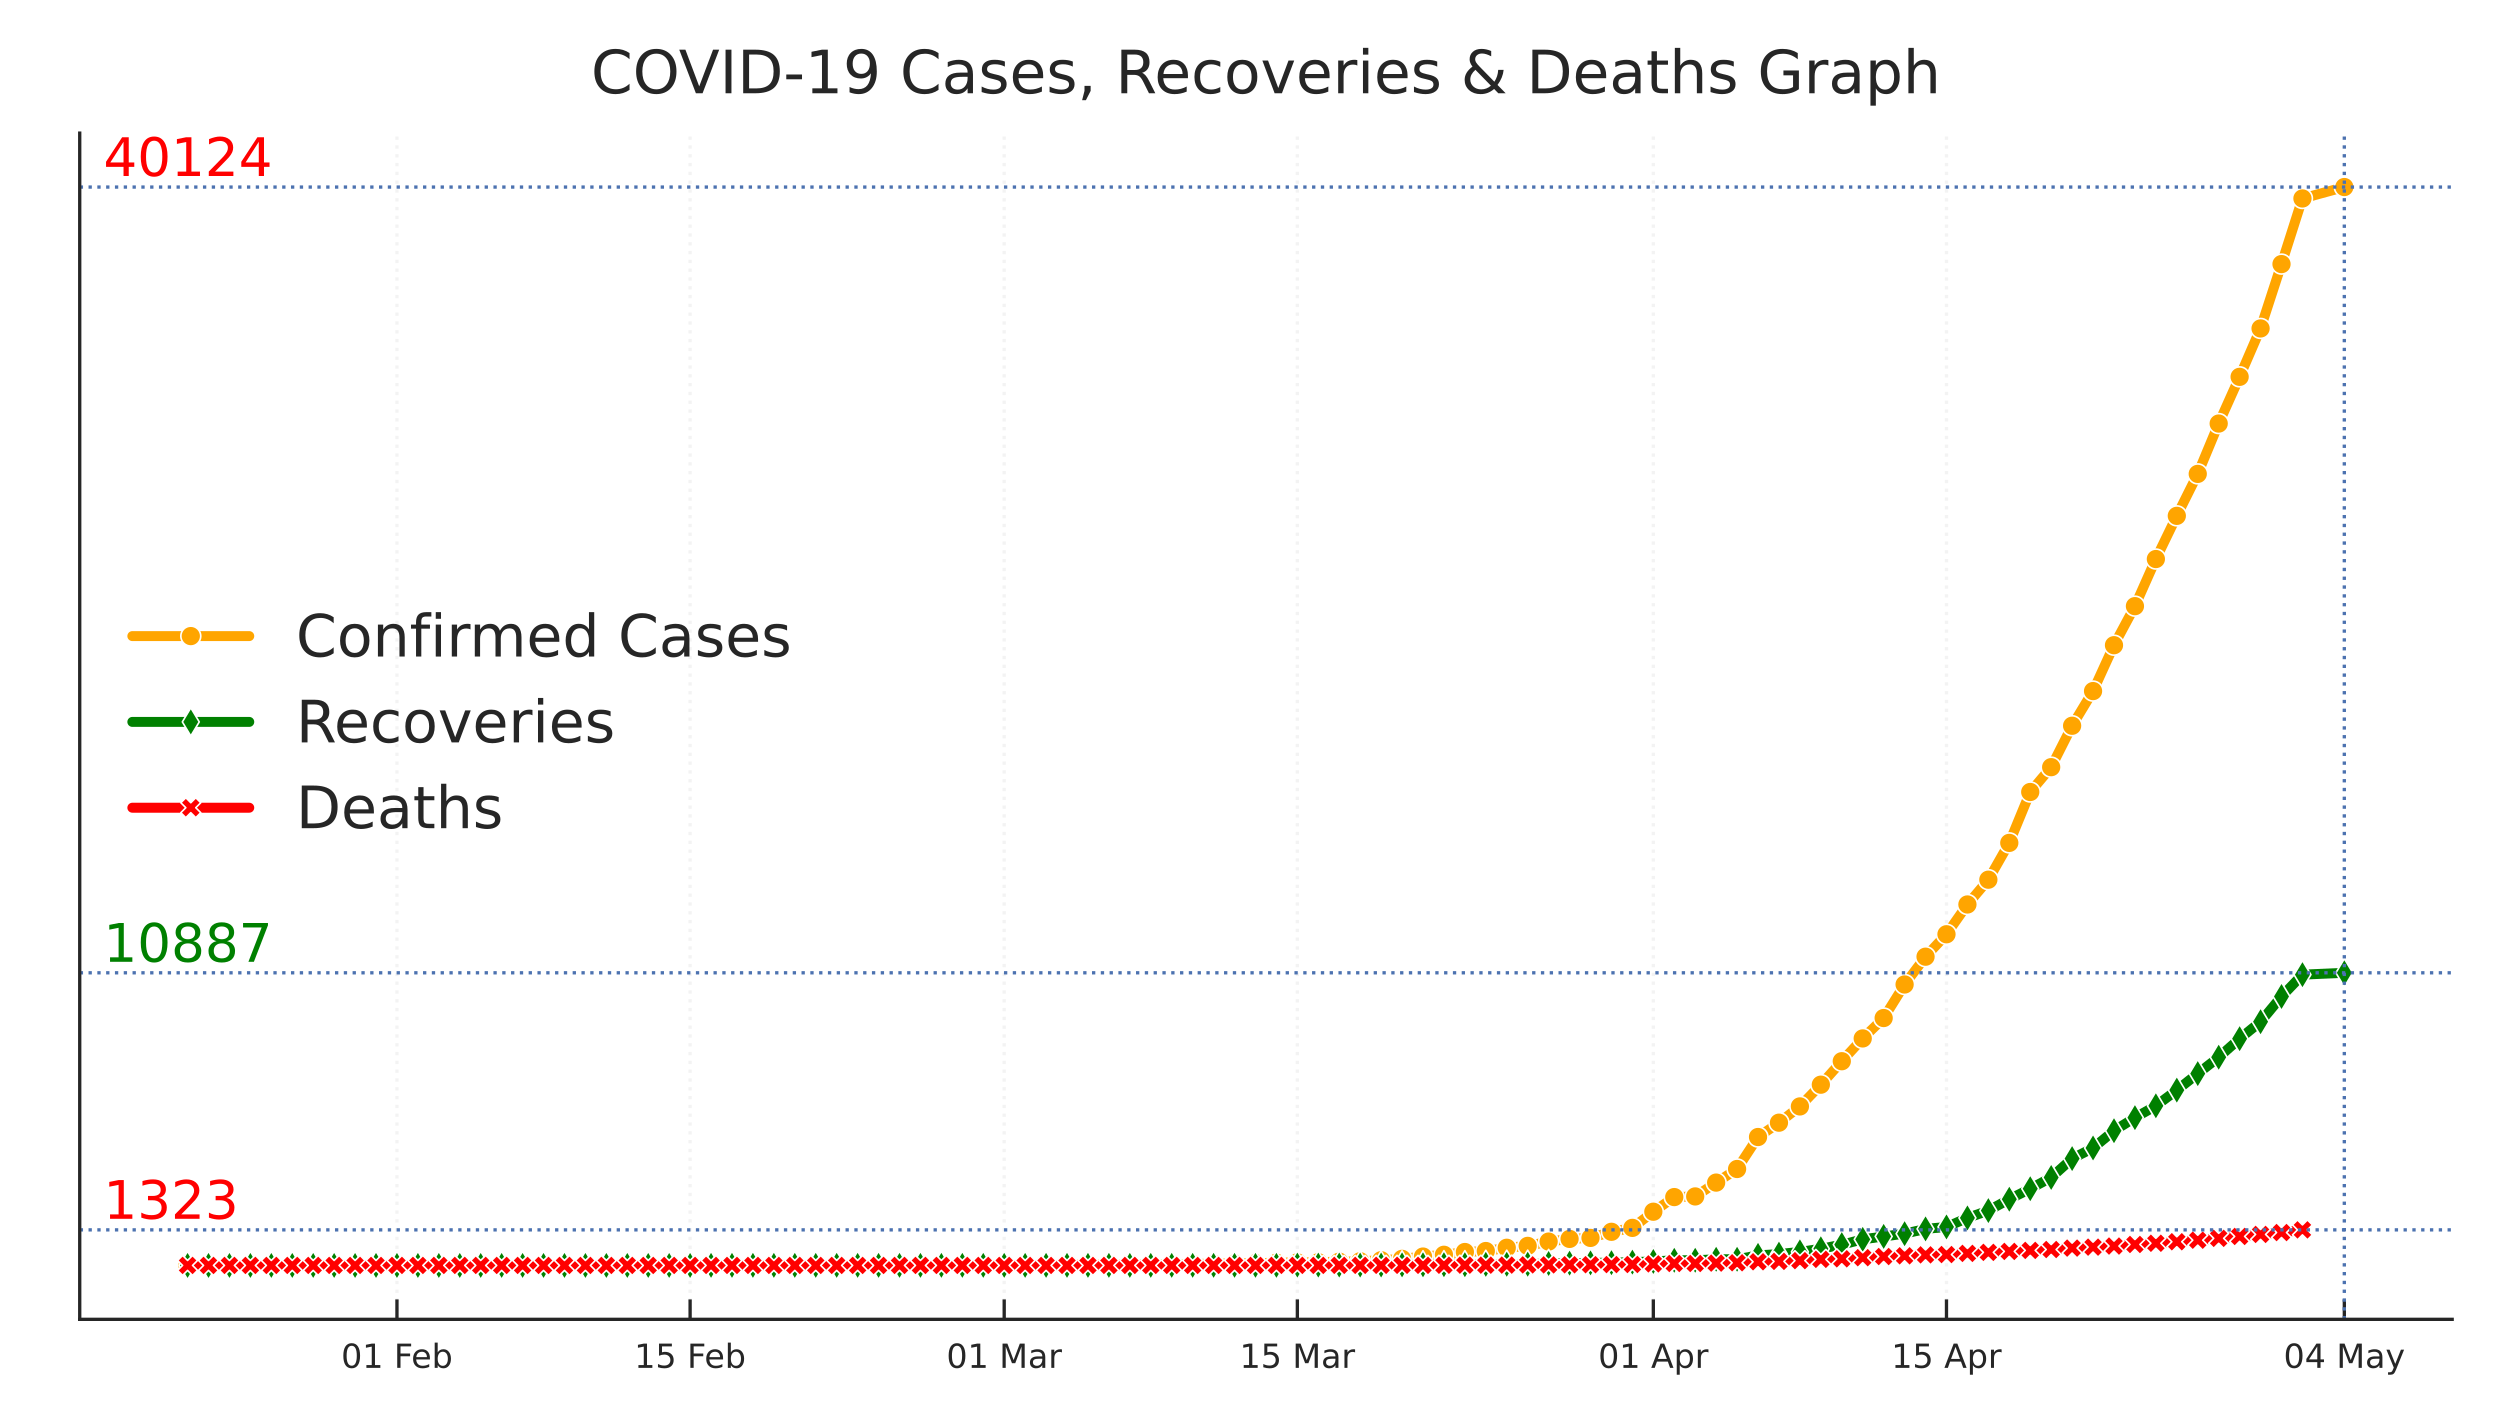 <?xml version="1.0" encoding="utf-8" standalone="no"?>
<!DOCTYPE svg PUBLIC "-//W3C//DTD SVG 1.1//EN"
  "http://www.w3.org/Graphics/SVG/1.1/DTD/svg11.dtd">
<!-- Created with matplotlib (https://matplotlib.org/) -->
<svg height="214.138pt" version="1.1" viewBox="0 0 376.32 214.138" width="376.32pt" xmlns="http://www.w3.org/2000/svg" xmlns:xlink="http://www.w3.org/1999/xlink">
 <defs>
  <style type="text/css">
*{stroke-linecap:butt;stroke-linejoin:round;}
  </style>
 </defs>
 <g id="figure_1">
  <g id="patch_1">
   <path d="M 0 214.138 
L 376.32 214.138 
L 376.32 0 
L 0 0 
z
" style="fill:#ffffff;"/>
  </g>
  <g id="axes_1">
   <g id="patch_2">
    <path d="M 12 198.599 
L 369.12 198.599 
L 369.12 20.039 
L 12 20.039 
z
" style="fill:#ffffff;"/>
   </g>
   <g id="matplotlib.axis_1">
    <g id="xtick_1">
     <g id="line2d_1">
      <path clip-path="url(#pc67bc825af)" d="M 59.753 198.599 
L 59.753 20.039 
" style="fill:none;stroke:#f3f3f3;stroke-dasharray:0.5,0.825;stroke-dashoffset:0;stroke-width:0.5;"/>
     </g>
     <g id="line2d_2">
      <defs>
       <path d="M 0 0 
L 0 -3 
" id="m8071b5face" style="stroke:#262626;stroke-width:0.5;"/>
      </defs>
      <g>
       <use style="fill:#262626;stroke:#262626;stroke-width:0.5;" x="59.753" xlink:href="#m8071b5face" y="198.599"/>
      </g>
     </g>
     <g id="text_1">
      <!-- 01 Feb -->
      <defs>
       <path d="M 31.781 66.406 
Q 24.172 66.406 20.328 58.906 
Q 16.5 51.422 16.5 36.375 
Q 16.5 21.391 20.328 13.891 
Q 24.172 6.391 31.781 6.391 
Q 39.453 6.391 43.281 13.891 
Q 47.125 21.391 47.125 36.375 
Q 47.125 51.422 43.281 58.906 
Q 39.453 66.406 31.781 66.406 
z
M 31.781 74.219 
Q 44.047 74.219 50.516 64.516 
Q 56.984 54.828 56.984 36.375 
Q 56.984 17.969 50.516 8.266 
Q 44.047 -1.422 31.781 -1.422 
Q 19.531 -1.422 13.062 8.266 
Q 6.594 17.969 6.594 36.375 
Q 6.594 54.828 13.062 64.516 
Q 19.531 74.219 31.781 74.219 
z
" id="DejaVuSans-48"/>
       <path d="M 12.406 8.297 
L 28.516 8.297 
L 28.516 63.922 
L 10.984 60.406 
L 10.984 69.391 
L 28.422 72.906 
L 38.281 72.906 
L 38.281 8.297 
L 54.391 8.297 
L 54.391 0 
L 12.406 0 
z
" id="DejaVuSans-49"/>
       <path id="DejaVuSans-32"/>
       <path d="M 9.812 72.906 
L 51.703 72.906 
L 51.703 64.594 
L 19.672 64.594 
L 19.672 43.109 
L 48.578 43.109 
L 48.578 34.812 
L 19.672 34.812 
L 19.672 0 
L 9.812 0 
z
" id="DejaVuSans-70"/>
       <path d="M 56.203 29.594 
L 56.203 25.203 
L 14.891 25.203 
Q 15.484 15.922 20.484 11.062 
Q 25.484 6.203 34.422 6.203 
Q 39.594 6.203 44.453 7.469 
Q 49.312 8.734 54.109 11.281 
L 54.109 2.781 
Q 49.266 0.734 44.188 -0.344 
Q 39.109 -1.422 33.891 -1.422 
Q 20.797 -1.422 13.156 6.188 
Q 5.516 13.812 5.516 26.812 
Q 5.516 40.234 12.766 48.109 
Q 20.016 56 32.328 56 
Q 43.359 56 49.781 48.891 
Q 56.203 41.797 56.203 29.594 
z
M 47.219 32.234 
Q 47.125 39.594 43.094 43.984 
Q 39.062 48.391 32.422 48.391 
Q 24.906 48.391 20.391 44.141 
Q 15.875 39.891 15.188 32.172 
z
" id="DejaVuSans-101"/>
       <path d="M 48.688 27.297 
Q 48.688 37.203 44.609 42.844 
Q 40.531 48.484 33.406 48.484 
Q 26.266 48.484 22.188 42.844 
Q 18.109 37.203 18.109 27.297 
Q 18.109 17.391 22.188 11.75 
Q 26.266 6.109 33.406 6.109 
Q 40.531 6.109 44.609 11.75 
Q 48.688 17.391 48.688 27.297 
z
M 18.109 46.391 
Q 20.953 51.266 25.266 53.625 
Q 29.594 56 35.594 56 
Q 45.562 56 51.781 48.094 
Q 58.016 40.188 58.016 27.297 
Q 58.016 14.406 51.781 6.484 
Q 45.562 -1.422 35.594 -1.422 
Q 29.594 -1.422 25.266 0.953 
Q 20.953 3.328 18.109 8.203 
L 18.109 0 
L 9.078 0 
L 9.078 75.984 
L 18.109 75.984 
z
" id="DejaVuSans-98"/>
      </defs>
      <g style="fill:#262626;" transform="translate(51.351 205.898)scale(0.05 -0.05)">
       <use xlink:href="#DejaVuSans-48"/>
       <use x="63.623" xlink:href="#DejaVuSans-49"/>
       <use x="127.246" xlink:href="#DejaVuSans-32"/>
       <use x="159.033" xlink:href="#DejaVuSans-70"/>
       <use x="211.053" xlink:href="#DejaVuSans-101"/>
       <use x="272.576" xlink:href="#DejaVuSans-98"/>
      </g>
     </g>
    </g>
    <g id="xtick_2">
     <g id="line2d_3">
      <path clip-path="url(#pc67bc825af)" d="M 103.88 198.599 
L 103.88 20.039 
" style="fill:none;stroke:#f3f3f3;stroke-dasharray:0.5,0.825;stroke-dashoffset:0;stroke-width:0.5;"/>
     </g>
     <g id="line2d_4">
      <g>
       <use style="fill:#262626;stroke:#262626;stroke-width:0.5;" x="103.88" xlink:href="#m8071b5face" y="198.599"/>
      </g>
     </g>
     <g id="text_2">
      <!-- 15 Feb -->
      <defs>
       <path d="M 10.797 72.906 
L 49.516 72.906 
L 49.516 64.594 
L 19.828 64.594 
L 19.828 46.734 
Q 21.969 47.469 24.109 47.828 
Q 26.266 48.188 28.422 48.188 
Q 40.625 48.188 47.75 41.5 
Q 54.891 34.812 54.891 23.391 
Q 54.891 11.625 47.562 5.094 
Q 40.234 -1.422 26.906 -1.422 
Q 22.312 -1.422 17.547 -0.641 
Q 12.797 0.141 7.719 1.703 
L 7.719 11.625 
Q 12.109 9.234 16.797 8.062 
Q 21.484 6.891 26.703 6.891 
Q 35.156 6.891 40.078 11.328 
Q 45.016 15.766 45.016 23.391 
Q 45.016 31 40.078 35.438 
Q 35.156 39.891 26.703 39.891 
Q 22.75 39.891 18.812 39.016 
Q 14.891 38.141 10.797 36.281 
z
" id="DejaVuSans-53"/>
      </defs>
      <g style="fill:#262626;" transform="translate(95.479 205.898)scale(0.05 -0.05)">
       <use xlink:href="#DejaVuSans-49"/>
       <use x="63.623" xlink:href="#DejaVuSans-53"/>
       <use x="127.246" xlink:href="#DejaVuSans-32"/>
       <use x="159.033" xlink:href="#DejaVuSans-70"/>
       <use x="211.053" xlink:href="#DejaVuSans-101"/>
       <use x="272.576" xlink:href="#DejaVuSans-98"/>
      </g>
     </g>
    </g>
    <g id="xtick_3">
     <g id="line2d_5">
      <path clip-path="url(#pc67bc825af)" d="M 151.16 198.599 
L 151.16 20.039 
" style="fill:none;stroke:#f3f3f3;stroke-dasharray:0.5,0.825;stroke-dashoffset:0;stroke-width:0.5;"/>
     </g>
     <g id="line2d_6">
      <g>
       <use style="fill:#262626;stroke:#262626;stroke-width:0.5;" x="151.16" xlink:href="#m8071b5face" y="198.599"/>
      </g>
     </g>
     <g id="text_3">
      <!-- 01 Mar -->
      <defs>
       <path d="M 9.812 72.906 
L 24.516 72.906 
L 43.109 23.297 
L 61.812 72.906 
L 76.516 72.906 
L 76.516 0 
L 66.891 0 
L 66.891 64.016 
L 48.094 14.016 
L 38.188 14.016 
L 19.391 64.016 
L 19.391 0 
L 9.812 0 
z
" id="DejaVuSans-77"/>
       <path d="M 34.281 27.484 
Q 23.391 27.484 19.188 25 
Q 14.984 22.516 14.984 16.5 
Q 14.984 11.719 18.141 8.906 
Q 21.297 6.109 26.703 6.109 
Q 34.188 6.109 38.703 11.406 
Q 43.219 16.703 43.219 25.484 
L 43.219 27.484 
z
M 52.203 31.203 
L 52.203 0 
L 43.219 0 
L 43.219 8.297 
Q 40.141 3.328 35.547 0.953 
Q 30.953 -1.422 24.312 -1.422 
Q 15.922 -1.422 10.953 3.297 
Q 6 8.016 6 15.922 
Q 6 25.141 12.172 29.828 
Q 18.359 34.516 30.609 34.516 
L 43.219 34.516 
L 43.219 35.406 
Q 43.219 41.609 39.141 45 
Q 35.062 48.391 27.688 48.391 
Q 23 48.391 18.547 47.266 
Q 14.109 46.141 10.016 43.891 
L 10.016 52.203 
Q 14.938 54.109 19.578 55.047 
Q 24.219 56 28.609 56 
Q 40.484 56 46.344 49.844 
Q 52.203 43.703 52.203 31.203 
z
" id="DejaVuSans-97"/>
       <path d="M 41.109 46.297 
Q 39.594 47.172 37.812 47.578 
Q 36.031 48 33.891 48 
Q 26.266 48 22.188 43.047 
Q 18.109 38.094 18.109 28.812 
L 18.109 0 
L 9.078 0 
L 9.078 54.688 
L 18.109 54.688 
L 18.109 46.188 
Q 20.953 51.172 25.484 53.578 
Q 30.031 56 36.531 56 
Q 37.453 56 38.578 55.875 
Q 39.703 55.766 41.062 55.516 
z
" id="DejaVuSans-114"/>
      </defs>
      <g style="fill:#262626;" transform="translate(142.468 205.898)scale(0.05 -0.05)">
       <use xlink:href="#DejaVuSans-48"/>
       <use x="63.623" xlink:href="#DejaVuSans-49"/>
       <use x="127.246" xlink:href="#DejaVuSans-32"/>
       <use x="159.033" xlink:href="#DejaVuSans-77"/>
       <use x="245.312" xlink:href="#DejaVuSans-97"/>
       <use x="306.592" xlink:href="#DejaVuSans-114"/>
      </g>
     </g>
    </g>
    <g id="xtick_4">
     <g id="line2d_7">
      <path clip-path="url(#pc67bc825af)" d="M 195.288 198.599 
L 195.288 20.039 
" style="fill:none;stroke:#f3f3f3;stroke-dasharray:0.5,0.825;stroke-dashoffset:0;stroke-width:0.5;"/>
     </g>
     <g id="line2d_8">
      <g>
       <use style="fill:#262626;stroke:#262626;stroke-width:0.5;" x="195.288" xlink:href="#m8071b5face" y="198.599"/>
      </g>
     </g>
     <g id="text_4">
      <!-- 15 Mar -->
      <g style="fill:#262626;" transform="translate(186.595 205.898)scale(0.05 -0.05)">
       <use xlink:href="#DejaVuSans-49"/>
       <use x="63.623" xlink:href="#DejaVuSans-53"/>
       <use x="127.246" xlink:href="#DejaVuSans-32"/>
       <use x="159.033" xlink:href="#DejaVuSans-77"/>
       <use x="245.312" xlink:href="#DejaVuSans-97"/>
       <use x="306.592" xlink:href="#DejaVuSans-114"/>
      </g>
     </g>
    </g>
    <g id="xtick_5">
     <g id="line2d_9">
      <path clip-path="url(#pc67bc825af)" d="M 248.872 198.599 
L 248.872 20.039 
" style="fill:none;stroke:#f3f3f3;stroke-dasharray:0.5,0.825;stroke-dashoffset:0;stroke-width:0.5;"/>
     </g>
     <g id="line2d_10">
      <g>
       <use style="fill:#262626;stroke:#262626;stroke-width:0.5;" x="248.872" xlink:href="#m8071b5face" y="198.599"/>
      </g>
     </g>
     <g id="text_5">
      <!-- 01 Apr -->
      <defs>
       <path d="M 34.188 63.188 
L 20.797 26.906 
L 47.609 26.906 
z
M 28.609 72.906 
L 39.797 72.906 
L 67.578 0 
L 57.328 0 
L 50.688 18.703 
L 17.828 18.703 
L 11.188 0 
L 0.781 0 
z
" id="DejaVuSans-65"/>
       <path d="M 18.109 8.203 
L 18.109 -20.797 
L 9.078 -20.797 
L 9.078 54.688 
L 18.109 54.688 
L 18.109 46.391 
Q 20.953 51.266 25.266 53.625 
Q 29.594 56 35.594 56 
Q 45.562 56 51.781 48.094 
Q 58.016 40.188 58.016 27.297 
Q 58.016 14.406 51.781 6.484 
Q 45.562 -1.422 35.594 -1.422 
Q 29.594 -1.422 25.266 0.953 
Q 20.953 3.328 18.109 8.203 
z
M 48.688 27.297 
Q 48.688 37.203 44.609 42.844 
Q 40.531 48.484 33.406 48.484 
Q 26.266 48.484 22.188 42.844 
Q 18.109 37.203 18.109 27.297 
Q 18.109 17.391 22.188 11.75 
Q 26.266 6.109 33.406 6.109 
Q 40.531 6.109 44.609 11.75 
Q 48.688 17.391 48.688 27.297 
z
" id="DejaVuSans-112"/>
      </defs>
      <g style="fill:#262626;" transform="translate(240.571 205.898)scale(0.05 -0.05)">
       <use xlink:href="#DejaVuSans-48"/>
       <use x="63.623" xlink:href="#DejaVuSans-49"/>
       <use x="127.246" xlink:href="#DejaVuSans-32"/>
       <use x="159.033" xlink:href="#DejaVuSans-65"/>
       <use x="227.441" xlink:href="#DejaVuSans-112"/>
       <use x="290.918" xlink:href="#DejaVuSans-114"/>
      </g>
     </g>
    </g>
    <g id="xtick_6">
     <g id="line2d_11">
      <path clip-path="url(#pc67bc825af)" d="M 293 198.599 
L 293 20.039 
" style="fill:none;stroke:#f3f3f3;stroke-dasharray:0.5,0.825;stroke-dashoffset:0;stroke-width:0.5;"/>
     </g>
     <g id="line2d_12">
      <g>
       <use style="fill:#262626;stroke:#262626;stroke-width:0.5;" x="293" xlink:href="#m8071b5face" y="198.599"/>
      </g>
     </g>
     <g id="text_6">
      <!-- 15 Apr -->
      <g style="fill:#262626;" transform="translate(284.699 205.898)scale(0.05 -0.05)">
       <use xlink:href="#DejaVuSans-49"/>
       <use x="63.623" xlink:href="#DejaVuSans-53"/>
       <use x="127.246" xlink:href="#DejaVuSans-32"/>
       <use x="159.033" xlink:href="#DejaVuSans-65"/>
       <use x="227.441" xlink:href="#DejaVuSans-112"/>
       <use x="290.918" xlink:href="#DejaVuSans-114"/>
      </g>
     </g>
    </g>
    <g id="xtick_7">
     <g id="line2d_13">
      <path clip-path="url(#pc67bc825af)" d="M 352.887 198.599 
L 352.887 20.039 
" style="fill:none;stroke:#f3f3f3;stroke-dasharray:0.5,0.825;stroke-dashoffset:0;stroke-width:0.5;"/>
     </g>
     <g id="line2d_14">
      <g>
       <use style="fill:#262626;stroke:#262626;stroke-width:0.5;" x="352.887" xlink:href="#m8071b5face" y="198.599"/>
      </g>
     </g>
     <g id="text_7">
      <!-- 04 May -->
      <defs>
       <path d="M 37.797 64.312 
L 12.891 25.391 
L 37.797 25.391 
z
M 35.203 72.906 
L 47.609 72.906 
L 47.609 25.391 
L 58.016 25.391 
L 58.016 17.188 
L 47.609 17.188 
L 47.609 0 
L 37.797 0 
L 37.797 17.188 
L 4.891 17.188 
L 4.891 26.703 
z
" id="DejaVuSans-52"/>
       <path d="M 32.172 -5.078 
Q 28.375 -14.844 24.75 -17.812 
Q 21.141 -20.797 15.094 -20.797 
L 7.906 -20.797 
L 7.906 -13.281 
L 13.188 -13.281 
Q 16.891 -13.281 18.938 -11.516 
Q 21 -9.766 23.484 -3.219 
L 25.094 0.875 
L 2.984 54.688 
L 12.5 54.688 
L 29.594 11.922 
L 46.688 54.688 
L 56.203 54.688 
z
" id="DejaVuSans-121"/>
      </defs>
      <g style="fill:#262626;" transform="translate(343.743 205.898)scale(0.05 -0.05)">
       <use xlink:href="#DejaVuSans-48"/>
       <use x="63.623" xlink:href="#DejaVuSans-52"/>
       <use x="127.246" xlink:href="#DejaVuSans-32"/>
       <use x="159.033" xlink:href="#DejaVuSans-77"/>
       <use x="245.312" xlink:href="#DejaVuSans-97"/>
       <use x="306.592" xlink:href="#DejaVuSans-121"/>
      </g>
     </g>
    </g>
   </g>
   <g id="line2d_15">
    <path clip-path="url(#pc67bc825af)" d="M 28.233 190.482 
L 31.385 190.482 
L 34.537 190.482 
L 37.689 190.482 
L 40.841 190.482 
L 43.993 190.482 
L 47.145 190.482 
L 50.297 190.482 
L 53.449 190.478 
L 56.601 190.478 
L 59.753 190.478 
L 62.905 190.474 
L 66.057 190.47 
L 69.209 190.47 
L 72.361 190.47 
L 75.513 190.47 
L 78.665 190.47 
L 81.816 190.47 
L 84.968 190.47 
L 88.12 190.47 
L 91.272 190.47 
L 94.424 190.47 
L 97.576 190.47 
L 100.728 190.47 
L 103.88 190.47 
L 107.032 190.47 
L 110.184 190.47 
L 113.336 190.47 
L 116.488 190.47 
L 119.64 190.47 
L 122.792 190.47 
L 125.944 190.47 
L 129.096 190.47 
L 132.248 190.47 
L 135.4 190.47 
L 138.552 190.47 
L 141.704 190.47 
L 144.856 190.47 
L 148.008 190.47 
L 151.16 190.47 
L 154.312 190.462 
L 157.464 190.462 
L 160.616 190.369 
L 163.768 190.361 
L 166.92 190.357 
L 170.072 190.345 
L 173.224 190.324 
L 176.376 190.308 
L 179.528 190.256 
L 182.68 190.231 
L 185.832 190.187 
L 188.984 190.15 
L 192.136 190.07 
L 195.288 190.025 
L 198.44 190.001 
L 201.592 189.908 
L 204.744 189.851 
L 207.896 189.697 
L 211.048 189.495 
L 214.2 189.147 
L 217.352 188.88 
L 220.504 188.463 
L 223.656 188.314 
L 226.808 187.824 
L 229.96 187.541 
L 233.112 186.894 
L 236.264 186.489 
L 239.416 186.339 
L 242.568 185.421 
L 245.72 184.83 
L 248.872 182.399 
L 252.024 180.194 
L 255.176 180.097 
L 258.328 178.014 
L 261.48 175.966 
L 264.632 171.152 
L 267.784 168.996 
L 270.936 166.548 
L 274.088 163.275 
L 277.24 159.743 
L 280.392 156.313 
L 283.544 153.242 
L 286.696 148.193 
L 289.848 144.01 
L 293 140.632 
L 296.152 136.149 
L 299.304 132.419 
L 302.455 126.877 
L 305.607 119.218 
L 308.759 115.48 
L 311.911 109.246 
L 315.063 104.027 
L 318.215 97.121 
L 321.367 91.243 
L 324.519 84.151 
L 327.671 77.649 
L 330.823 71.334 
L 333.975 63.757 
L 337.127 56.725 
L 340.279 49.439 
L 343.431 39.754 
L 346.583 29.874 
L 352.887 28.155 
" style="fill:none;stroke:#ffa500;stroke-linecap:round;stroke-width:1.5;"/>
    <defs>
     <path d="M 0 1.5 
C 0.398 1.5 0.779 1.342 1.061 1.061 
C 1.342 0.779 1.5 0.398 1.5 0 
C 1.5 -0.398 1.342 -0.779 1.061 -1.061 
C 0.779 -1.342 0.398 -1.5 0 -1.5 
C -0.398 -1.5 -0.779 -1.342 -1.061 -1.061 
C -1.342 -0.779 -1.5 -0.398 -1.5 0 
C -1.5 0.398 -1.342 0.779 -1.061 1.061 
C -0.779 1.342 -0.398 1.5 0 1.5 
z
" id="m80a8fd17c4" style="stroke:#ffffff;stroke-width:0.25;"/>
    </defs>
    <g clip-path="url(#pc67bc825af)">
     <use style="fill:#ffa500;stroke:#ffffff;stroke-width:0.25;" x="28.233" xlink:href="#m80a8fd17c4" y="190.482"/>
     <use style="fill:#ffa500;stroke:#ffffff;stroke-width:0.25;" x="31.385" xlink:href="#m80a8fd17c4" y="190.482"/>
     <use style="fill:#ffa500;stroke:#ffffff;stroke-width:0.25;" x="34.537" xlink:href="#m80a8fd17c4" y="190.482"/>
     <use style="fill:#ffa500;stroke:#ffffff;stroke-width:0.25;" x="37.689" xlink:href="#m80a8fd17c4" y="190.482"/>
     <use style="fill:#ffa500;stroke:#ffffff;stroke-width:0.25;" x="40.841" xlink:href="#m80a8fd17c4" y="190.482"/>
     <use style="fill:#ffa500;stroke:#ffffff;stroke-width:0.25;" x="43.993" xlink:href="#m80a8fd17c4" y="190.482"/>
     <use style="fill:#ffa500;stroke:#ffffff;stroke-width:0.25;" x="47.145" xlink:href="#m80a8fd17c4" y="190.482"/>
     <use style="fill:#ffa500;stroke:#ffffff;stroke-width:0.25;" x="50.297" xlink:href="#m80a8fd17c4" y="190.482"/>
     <use style="fill:#ffa500;stroke:#ffffff;stroke-width:0.25;" x="53.449" xlink:href="#m80a8fd17c4" y="190.478"/>
     <use style="fill:#ffa500;stroke:#ffffff;stroke-width:0.25;" x="56.601" xlink:href="#m80a8fd17c4" y="190.478"/>
     <use style="fill:#ffa500;stroke:#ffffff;stroke-width:0.25;" x="59.753" xlink:href="#m80a8fd17c4" y="190.478"/>
     <use style="fill:#ffa500;stroke:#ffffff;stroke-width:0.25;" x="62.905" xlink:href="#m80a8fd17c4" y="190.474"/>
     <use style="fill:#ffa500;stroke:#ffffff;stroke-width:0.25;" x="66.057" xlink:href="#m80a8fd17c4" y="190.47"/>
     <use style="fill:#ffa500;stroke:#ffffff;stroke-width:0.25;" x="69.209" xlink:href="#m80a8fd17c4" y="190.47"/>
     <use style="fill:#ffa500;stroke:#ffffff;stroke-width:0.25;" x="72.361" xlink:href="#m80a8fd17c4" y="190.47"/>
     <use style="fill:#ffa500;stroke:#ffffff;stroke-width:0.25;" x="75.513" xlink:href="#m80a8fd17c4" y="190.47"/>
     <use style="fill:#ffa500;stroke:#ffffff;stroke-width:0.25;" x="78.665" xlink:href="#m80a8fd17c4" y="190.47"/>
     <use style="fill:#ffa500;stroke:#ffffff;stroke-width:0.25;" x="81.816" xlink:href="#m80a8fd17c4" y="190.47"/>
     <use style="fill:#ffa500;stroke:#ffffff;stroke-width:0.25;" x="84.968" xlink:href="#m80a8fd17c4" y="190.47"/>
     <use style="fill:#ffa500;stroke:#ffffff;stroke-width:0.25;" x="88.12" xlink:href="#m80a8fd17c4" y="190.47"/>
     <use style="fill:#ffa500;stroke:#ffffff;stroke-width:0.25;" x="91.272" xlink:href="#m80a8fd17c4" y="190.47"/>
     <use style="fill:#ffa500;stroke:#ffffff;stroke-width:0.25;" x="94.424" xlink:href="#m80a8fd17c4" y="190.47"/>
     <use style="fill:#ffa500;stroke:#ffffff;stroke-width:0.25;" x="97.576" xlink:href="#m80a8fd17c4" y="190.47"/>
     <use style="fill:#ffa500;stroke:#ffffff;stroke-width:0.25;" x="100.728" xlink:href="#m80a8fd17c4" y="190.47"/>
     <use style="fill:#ffa500;stroke:#ffffff;stroke-width:0.25;" x="103.88" xlink:href="#m80a8fd17c4" y="190.47"/>
     <use style="fill:#ffa500;stroke:#ffffff;stroke-width:0.25;" x="107.032" xlink:href="#m80a8fd17c4" y="190.47"/>
     <use style="fill:#ffa500;stroke:#ffffff;stroke-width:0.25;" x="110.184" xlink:href="#m80a8fd17c4" y="190.47"/>
     <use style="fill:#ffa500;stroke:#ffffff;stroke-width:0.25;" x="113.336" xlink:href="#m80a8fd17c4" y="190.47"/>
     <use style="fill:#ffa500;stroke:#ffffff;stroke-width:0.25;" x="116.488" xlink:href="#m80a8fd17c4" y="190.47"/>
     <use style="fill:#ffa500;stroke:#ffffff;stroke-width:0.25;" x="119.64" xlink:href="#m80a8fd17c4" y="190.47"/>
     <use style="fill:#ffa500;stroke:#ffffff;stroke-width:0.25;" x="122.792" xlink:href="#m80a8fd17c4" y="190.47"/>
     <use style="fill:#ffa500;stroke:#ffffff;stroke-width:0.25;" x="125.944" xlink:href="#m80a8fd17c4" y="190.47"/>
     <use style="fill:#ffa500;stroke:#ffffff;stroke-width:0.25;" x="129.096" xlink:href="#m80a8fd17c4" y="190.47"/>
     <use style="fill:#ffa500;stroke:#ffffff;stroke-width:0.25;" x="132.248" xlink:href="#m80a8fd17c4" y="190.47"/>
     <use style="fill:#ffa500;stroke:#ffffff;stroke-width:0.25;" x="135.4" xlink:href="#m80a8fd17c4" y="190.47"/>
     <use style="fill:#ffa500;stroke:#ffffff;stroke-width:0.25;" x="138.552" xlink:href="#m80a8fd17c4" y="190.47"/>
     <use style="fill:#ffa500;stroke:#ffffff;stroke-width:0.25;" x="141.704" xlink:href="#m80a8fd17c4" y="190.47"/>
     <use style="fill:#ffa500;stroke:#ffffff;stroke-width:0.25;" x="144.856" xlink:href="#m80a8fd17c4" y="190.47"/>
     <use style="fill:#ffa500;stroke:#ffffff;stroke-width:0.25;" x="148.008" xlink:href="#m80a8fd17c4" y="190.47"/>
     <use style="fill:#ffa500;stroke:#ffffff;stroke-width:0.25;" x="151.16" xlink:href="#m80a8fd17c4" y="190.47"/>
     <use style="fill:#ffa500;stroke:#ffffff;stroke-width:0.25;" x="154.312" xlink:href="#m80a8fd17c4" y="190.462"/>
     <use style="fill:#ffa500;stroke:#ffffff;stroke-width:0.25;" x="157.464" xlink:href="#m80a8fd17c4" y="190.462"/>
     <use style="fill:#ffa500;stroke:#ffffff;stroke-width:0.25;" x="160.616" xlink:href="#m80a8fd17c4" y="190.369"/>
     <use style="fill:#ffa500;stroke:#ffffff;stroke-width:0.25;" x="163.768" xlink:href="#m80a8fd17c4" y="190.361"/>
     <use style="fill:#ffa500;stroke:#ffffff;stroke-width:0.25;" x="166.92" xlink:href="#m80a8fd17c4" y="190.357"/>
     <use style="fill:#ffa500;stroke:#ffffff;stroke-width:0.25;" x="170.072" xlink:href="#m80a8fd17c4" y="190.345"/>
     <use style="fill:#ffa500;stroke:#ffffff;stroke-width:0.25;" x="173.224" xlink:href="#m80a8fd17c4" y="190.324"/>
     <use style="fill:#ffa500;stroke:#ffffff;stroke-width:0.25;" x="176.376" xlink:href="#m80a8fd17c4" y="190.308"/>
     <use style="fill:#ffa500;stroke:#ffffff;stroke-width:0.25;" x="179.528" xlink:href="#m80a8fd17c4" y="190.256"/>
     <use style="fill:#ffa500;stroke:#ffffff;stroke-width:0.25;" x="182.68" xlink:href="#m80a8fd17c4" y="190.231"/>
     <use style="fill:#ffa500;stroke:#ffffff;stroke-width:0.25;" x="185.832" xlink:href="#m80a8fd17c4" y="190.187"/>
     <use style="fill:#ffa500;stroke:#ffffff;stroke-width:0.25;" x="188.984" xlink:href="#m80a8fd17c4" y="190.15"/>
     <use style="fill:#ffa500;stroke:#ffffff;stroke-width:0.25;" x="192.136" xlink:href="#m80a8fd17c4" y="190.07"/>
     <use style="fill:#ffa500;stroke:#ffffff;stroke-width:0.25;" x="195.288" xlink:href="#m80a8fd17c4" y="190.025"/>
     <use style="fill:#ffa500;stroke:#ffffff;stroke-width:0.25;" x="198.44" xlink:href="#m80a8fd17c4" y="190.001"/>
     <use style="fill:#ffa500;stroke:#ffffff;stroke-width:0.25;" x="201.592" xlink:href="#m80a8fd17c4" y="189.908"/>
     <use style="fill:#ffa500;stroke:#ffffff;stroke-width:0.25;" x="204.744" xlink:href="#m80a8fd17c4" y="189.851"/>
     <use style="fill:#ffa500;stroke:#ffffff;stroke-width:0.25;" x="207.896" xlink:href="#m80a8fd17c4" y="189.697"/>
     <use style="fill:#ffa500;stroke:#ffffff;stroke-width:0.25;" x="211.048" xlink:href="#m80a8fd17c4" y="189.495"/>
     <use style="fill:#ffa500;stroke:#ffffff;stroke-width:0.25;" x="214.2" xlink:href="#m80a8fd17c4" y="189.147"/>
     <use style="fill:#ffa500;stroke:#ffffff;stroke-width:0.25;" x="217.352" xlink:href="#m80a8fd17c4" y="188.88"/>
     <use style="fill:#ffa500;stroke:#ffffff;stroke-width:0.25;" x="220.504" xlink:href="#m80a8fd17c4" y="188.463"/>
     <use style="fill:#ffa500;stroke:#ffffff;stroke-width:0.25;" x="223.656" xlink:href="#m80a8fd17c4" y="188.314"/>
     <use style="fill:#ffa500;stroke:#ffffff;stroke-width:0.25;" x="226.808" xlink:href="#m80a8fd17c4" y="187.824"/>
     <use style="fill:#ffa500;stroke:#ffffff;stroke-width:0.25;" x="229.96" xlink:href="#m80a8fd17c4" y="187.541"/>
     <use style="fill:#ffa500;stroke:#ffffff;stroke-width:0.25;" x="233.112" xlink:href="#m80a8fd17c4" y="186.894"/>
     <use style="fill:#ffa500;stroke:#ffffff;stroke-width:0.25;" x="236.264" xlink:href="#m80a8fd17c4" y="186.489"/>
     <use style="fill:#ffa500;stroke:#ffffff;stroke-width:0.25;" x="239.416" xlink:href="#m80a8fd17c4" y="186.339"/>
     <use style="fill:#ffa500;stroke:#ffffff;stroke-width:0.25;" x="242.568" xlink:href="#m80a8fd17c4" y="185.421"/>
     <use style="fill:#ffa500;stroke:#ffffff;stroke-width:0.25;" x="245.72" xlink:href="#m80a8fd17c4" y="184.83"/>
     <use style="fill:#ffa500;stroke:#ffffff;stroke-width:0.25;" x="248.872" xlink:href="#m80a8fd17c4" y="182.399"/>
     <use style="fill:#ffa500;stroke:#ffffff;stroke-width:0.25;" x="252.024" xlink:href="#m80a8fd17c4" y="180.194"/>
     <use style="fill:#ffa500;stroke:#ffffff;stroke-width:0.25;" x="255.176" xlink:href="#m80a8fd17c4" y="180.097"/>
     <use style="fill:#ffa500;stroke:#ffffff;stroke-width:0.25;" x="258.328" xlink:href="#m80a8fd17c4" y="178.014"/>
     <use style="fill:#ffa500;stroke:#ffffff;stroke-width:0.25;" x="261.48" xlink:href="#m80a8fd17c4" y="175.966"/>
     <use style="fill:#ffa500;stroke:#ffffff;stroke-width:0.25;" x="264.632" xlink:href="#m80a8fd17c4" y="171.152"/>
     <use style="fill:#ffa500;stroke:#ffffff;stroke-width:0.25;" x="267.784" xlink:href="#m80a8fd17c4" y="168.996"/>
     <use style="fill:#ffa500;stroke:#ffffff;stroke-width:0.25;" x="270.936" xlink:href="#m80a8fd17c4" y="166.548"/>
     <use style="fill:#ffa500;stroke:#ffffff;stroke-width:0.25;" x="274.088" xlink:href="#m80a8fd17c4" y="163.275"/>
     <use style="fill:#ffa500;stroke:#ffffff;stroke-width:0.25;" x="277.24" xlink:href="#m80a8fd17c4" y="159.743"/>
     <use style="fill:#ffa500;stroke:#ffffff;stroke-width:0.25;" x="280.392" xlink:href="#m80a8fd17c4" y="156.313"/>
     <use style="fill:#ffa500;stroke:#ffffff;stroke-width:0.25;" x="283.544" xlink:href="#m80a8fd17c4" y="153.242"/>
     <use style="fill:#ffa500;stroke:#ffffff;stroke-width:0.25;" x="286.696" xlink:href="#m80a8fd17c4" y="148.193"/>
     <use style="fill:#ffa500;stroke:#ffffff;stroke-width:0.25;" x="289.848" xlink:href="#m80a8fd17c4" y="144.01"/>
     <use style="fill:#ffa500;stroke:#ffffff;stroke-width:0.25;" x="293" xlink:href="#m80a8fd17c4" y="140.632"/>
     <use style="fill:#ffa500;stroke:#ffffff;stroke-width:0.25;" x="296.152" xlink:href="#m80a8fd17c4" y="136.149"/>
     <use style="fill:#ffa500;stroke:#ffffff;stroke-width:0.25;" x="299.304" xlink:href="#m80a8fd17c4" y="132.419"/>
     <use style="fill:#ffa500;stroke:#ffffff;stroke-width:0.25;" x="302.455" xlink:href="#m80a8fd17c4" y="126.877"/>
     <use style="fill:#ffa500;stroke:#ffffff;stroke-width:0.25;" x="305.607" xlink:href="#m80a8fd17c4" y="119.218"/>
     <use style="fill:#ffa500;stroke:#ffffff;stroke-width:0.25;" x="308.759" xlink:href="#m80a8fd17c4" y="115.48"/>
     <use style="fill:#ffa500;stroke:#ffffff;stroke-width:0.25;" x="311.911" xlink:href="#m80a8fd17c4" y="109.246"/>
     <use style="fill:#ffa500;stroke:#ffffff;stroke-width:0.25;" x="315.063" xlink:href="#m80a8fd17c4" y="104.027"/>
     <use style="fill:#ffa500;stroke:#ffffff;stroke-width:0.25;" x="318.215" xlink:href="#m80a8fd17c4" y="97.121"/>
     <use style="fill:#ffa500;stroke:#ffffff;stroke-width:0.25;" x="321.367" xlink:href="#m80a8fd17c4" y="91.243"/>
     <use style="fill:#ffa500;stroke:#ffffff;stroke-width:0.25;" x="324.519" xlink:href="#m80a8fd17c4" y="84.151"/>
     <use style="fill:#ffa500;stroke:#ffffff;stroke-width:0.25;" x="327.671" xlink:href="#m80a8fd17c4" y="77.649"/>
     <use style="fill:#ffa500;stroke:#ffffff;stroke-width:0.25;" x="330.823" xlink:href="#m80a8fd17c4" y="71.334"/>
     <use style="fill:#ffa500;stroke:#ffffff;stroke-width:0.25;" x="333.975" xlink:href="#m80a8fd17c4" y="63.757"/>
     <use style="fill:#ffa500;stroke:#ffffff;stroke-width:0.25;" x="337.127" xlink:href="#m80a8fd17c4" y="56.725"/>
     <use style="fill:#ffa500;stroke:#ffffff;stroke-width:0.25;" x="340.279" xlink:href="#m80a8fd17c4" y="49.439"/>
     <use style="fill:#ffa500;stroke:#ffffff;stroke-width:0.25;" x="343.431" xlink:href="#m80a8fd17c4" y="39.754"/>
     <use style="fill:#ffa500;stroke:#ffffff;stroke-width:0.25;" x="346.583" xlink:href="#m80a8fd17c4" y="29.874"/>
     <use style="fill:#ffa500;stroke:#ffffff;stroke-width:0.25;" x="352.887" xlink:href="#m80a8fd17c4" y="28.155"/>
    </g>
   </g>
   <g id="line2d_16">
    <path clip-path="url(#pc67bc825af)" d="M 28.233 190.482 
L 31.385 190.482 
L 34.537 190.482 
L 37.689 190.482 
L 40.841 190.482 
L 43.993 190.482 
L 47.145 190.482 
L 50.297 190.482 
L 53.449 190.482 
L 56.601 190.482 
L 59.753 190.482 
L 62.905 190.482 
L 66.057 190.482 
L 69.209 190.482 
L 72.361 190.482 
L 75.513 190.482 
L 78.665 190.482 
L 81.816 190.482 
L 84.968 190.482 
L 88.12 190.482 
L 91.272 190.482 
L 94.424 190.482 
L 97.576 190.482 
L 100.728 190.482 
L 103.88 190.482 
L 107.032 190.47 
L 110.184 190.47 
L 113.336 190.47 
L 116.488 190.47 
L 119.64 190.47 
L 122.792 190.47 
L 125.944 190.47 
L 129.096 190.47 
L 132.248 190.47 
L 135.4 190.47 
L 138.552 190.47 
L 141.704 190.47 
L 144.856 190.47 
L 148.008 190.47 
L 151.16 190.47 
L 154.312 190.47 
L 157.464 190.47 
L 160.616 190.47 
L 163.768 190.47 
L 166.92 190.47 
L 170.072 190.47 
L 173.224 190.47 
L 176.376 190.47 
L 179.528 190.466 
L 182.68 190.466 
L 185.832 190.466 
L 188.984 190.466 
L 192.136 190.466 
L 195.288 190.43 
L 198.44 190.43 
L 201.592 190.426 
L 204.744 190.426 
L 207.896 190.422 
L 211.048 190.401 
L 214.2 190.389 
L 217.352 190.373 
L 220.504 190.373 
L 223.656 190.32 
L 226.808 190.308 
L 229.96 190.3 
L 233.112 190.187 
L 236.264 190.142 
L 239.416 190.098 
L 242.568 190.07 
L 245.72 189.985 
L 248.872 189.883 
L 252.024 189.71 
L 255.176 189.705 
L 258.328 189.556 
L 261.48 189.556 
L 264.632 188.965 
L 267.784 188.779 
L 270.936 188.435 
L 274.088 187.974 
L 277.24 187.351 
L 280.392 186.562 
L 283.544 186.113 
L 286.696 185.704 
L 289.848 184.984 
L 293 184.689 
L 296.152 183.33 
L 299.304 182.225 
L 302.455 180.518 
L 305.607 178.936 
L 308.759 177.241 
L 311.911 174.401 
L 315.063 172.803 
L 318.215 170.205 
L 321.367 168.239 
L 324.519 166.455 
L 327.671 164.093 
L 330.823 161.608 
L 333.975 159.141 
L 337.127 156.349 
L 340.279 153.796 
L 343.431 149.998 
L 346.583 146.712 
L 352.887 146.437 
" style="fill:none;stroke:#008000;stroke-linecap:round;stroke-width:1.5;"/>
    <defs>
     <path d="M -0 2.121 
L 1.273 0 
L 0 -2.121 
L -1.273 -0 
z
" id="mb738e334c6" style="stroke:#ffffff;stroke-linejoin:miter;stroke-width:0.25;"/>
    </defs>
    <g clip-path="url(#pc67bc825af)">
     <use style="fill:#008000;stroke:#ffffff;stroke-linejoin:miter;stroke-width:0.25;" x="28.233" xlink:href="#mb738e334c6" y="190.482"/>
     <use style="fill:#008000;stroke:#ffffff;stroke-linejoin:miter;stroke-width:0.25;" x="31.385" xlink:href="#mb738e334c6" y="190.482"/>
     <use style="fill:#008000;stroke:#ffffff;stroke-linejoin:miter;stroke-width:0.25;" x="34.537" xlink:href="#mb738e334c6" y="190.482"/>
     <use style="fill:#008000;stroke:#ffffff;stroke-linejoin:miter;stroke-width:0.25;" x="37.689" xlink:href="#mb738e334c6" y="190.482"/>
     <use style="fill:#008000;stroke:#ffffff;stroke-linejoin:miter;stroke-width:0.25;" x="40.841" xlink:href="#mb738e334c6" y="190.482"/>
     <use style="fill:#008000;stroke:#ffffff;stroke-linejoin:miter;stroke-width:0.25;" x="43.993" xlink:href="#mb738e334c6" y="190.482"/>
     <use style="fill:#008000;stroke:#ffffff;stroke-linejoin:miter;stroke-width:0.25;" x="47.145" xlink:href="#mb738e334c6" y="190.482"/>
     <use style="fill:#008000;stroke:#ffffff;stroke-linejoin:miter;stroke-width:0.25;" x="50.297" xlink:href="#mb738e334c6" y="190.482"/>
     <use style="fill:#008000;stroke:#ffffff;stroke-linejoin:miter;stroke-width:0.25;" x="53.449" xlink:href="#mb738e334c6" y="190.482"/>
     <use style="fill:#008000;stroke:#ffffff;stroke-linejoin:miter;stroke-width:0.25;" x="56.601" xlink:href="#mb738e334c6" y="190.482"/>
     <use style="fill:#008000;stroke:#ffffff;stroke-linejoin:miter;stroke-width:0.25;" x="59.753" xlink:href="#mb738e334c6" y="190.482"/>
     <use style="fill:#008000;stroke:#ffffff;stroke-linejoin:miter;stroke-width:0.25;" x="62.905" xlink:href="#mb738e334c6" y="190.482"/>
     <use style="fill:#008000;stroke:#ffffff;stroke-linejoin:miter;stroke-width:0.25;" x="66.057" xlink:href="#mb738e334c6" y="190.482"/>
     <use style="fill:#008000;stroke:#ffffff;stroke-linejoin:miter;stroke-width:0.25;" x="69.209" xlink:href="#mb738e334c6" y="190.482"/>
     <use style="fill:#008000;stroke:#ffffff;stroke-linejoin:miter;stroke-width:0.25;" x="72.361" xlink:href="#mb738e334c6" y="190.482"/>
     <use style="fill:#008000;stroke:#ffffff;stroke-linejoin:miter;stroke-width:0.25;" x="75.513" xlink:href="#mb738e334c6" y="190.482"/>
     <use style="fill:#008000;stroke:#ffffff;stroke-linejoin:miter;stroke-width:0.25;" x="78.665" xlink:href="#mb738e334c6" y="190.482"/>
     <use style="fill:#008000;stroke:#ffffff;stroke-linejoin:miter;stroke-width:0.25;" x="81.816" xlink:href="#mb738e334c6" y="190.482"/>
     <use style="fill:#008000;stroke:#ffffff;stroke-linejoin:miter;stroke-width:0.25;" x="84.968" xlink:href="#mb738e334c6" y="190.482"/>
     <use style="fill:#008000;stroke:#ffffff;stroke-linejoin:miter;stroke-width:0.25;" x="88.12" xlink:href="#mb738e334c6" y="190.482"/>
     <use style="fill:#008000;stroke:#ffffff;stroke-linejoin:miter;stroke-width:0.25;" x="91.272" xlink:href="#mb738e334c6" y="190.482"/>
     <use style="fill:#008000;stroke:#ffffff;stroke-linejoin:miter;stroke-width:0.25;" x="94.424" xlink:href="#mb738e334c6" y="190.482"/>
     <use style="fill:#008000;stroke:#ffffff;stroke-linejoin:miter;stroke-width:0.25;" x="97.576" xlink:href="#mb738e334c6" y="190.482"/>
     <use style="fill:#008000;stroke:#ffffff;stroke-linejoin:miter;stroke-width:0.25;" x="100.728" xlink:href="#mb738e334c6" y="190.482"/>
     <use style="fill:#008000;stroke:#ffffff;stroke-linejoin:miter;stroke-width:0.25;" x="103.88" xlink:href="#mb738e334c6" y="190.482"/>
     <use style="fill:#008000;stroke:#ffffff;stroke-linejoin:miter;stroke-width:0.25;" x="107.032" xlink:href="#mb738e334c6" y="190.47"/>
     <use style="fill:#008000;stroke:#ffffff;stroke-linejoin:miter;stroke-width:0.25;" x="110.184" xlink:href="#mb738e334c6" y="190.47"/>
     <use style="fill:#008000;stroke:#ffffff;stroke-linejoin:miter;stroke-width:0.25;" x="113.336" xlink:href="#mb738e334c6" y="190.47"/>
     <use style="fill:#008000;stroke:#ffffff;stroke-linejoin:miter;stroke-width:0.25;" x="116.488" xlink:href="#mb738e334c6" y="190.47"/>
     <use style="fill:#008000;stroke:#ffffff;stroke-linejoin:miter;stroke-width:0.25;" x="119.64" xlink:href="#mb738e334c6" y="190.47"/>
     <use style="fill:#008000;stroke:#ffffff;stroke-linejoin:miter;stroke-width:0.25;" x="122.792" xlink:href="#mb738e334c6" y="190.47"/>
     <use style="fill:#008000;stroke:#ffffff;stroke-linejoin:miter;stroke-width:0.25;" x="125.944" xlink:href="#mb738e334c6" y="190.47"/>
     <use style="fill:#008000;stroke:#ffffff;stroke-linejoin:miter;stroke-width:0.25;" x="129.096" xlink:href="#mb738e334c6" y="190.47"/>
     <use style="fill:#008000;stroke:#ffffff;stroke-linejoin:miter;stroke-width:0.25;" x="132.248" xlink:href="#mb738e334c6" y="190.47"/>
     <use style="fill:#008000;stroke:#ffffff;stroke-linejoin:miter;stroke-width:0.25;" x="135.4" xlink:href="#mb738e334c6" y="190.47"/>
     <use style="fill:#008000;stroke:#ffffff;stroke-linejoin:miter;stroke-width:0.25;" x="138.552" xlink:href="#mb738e334c6" y="190.47"/>
     <use style="fill:#008000;stroke:#ffffff;stroke-linejoin:miter;stroke-width:0.25;" x="141.704" xlink:href="#mb738e334c6" y="190.47"/>
     <use style="fill:#008000;stroke:#ffffff;stroke-linejoin:miter;stroke-width:0.25;" x="144.856" xlink:href="#mb738e334c6" y="190.47"/>
     <use style="fill:#008000;stroke:#ffffff;stroke-linejoin:miter;stroke-width:0.25;" x="148.008" xlink:href="#mb738e334c6" y="190.47"/>
     <use style="fill:#008000;stroke:#ffffff;stroke-linejoin:miter;stroke-width:0.25;" x="151.16" xlink:href="#mb738e334c6" y="190.47"/>
     <use style="fill:#008000;stroke:#ffffff;stroke-linejoin:miter;stroke-width:0.25;" x="154.312" xlink:href="#mb738e334c6" y="190.47"/>
     <use style="fill:#008000;stroke:#ffffff;stroke-linejoin:miter;stroke-width:0.25;" x="157.464" xlink:href="#mb738e334c6" y="190.47"/>
     <use style="fill:#008000;stroke:#ffffff;stroke-linejoin:miter;stroke-width:0.25;" x="160.616" xlink:href="#mb738e334c6" y="190.47"/>
     <use style="fill:#008000;stroke:#ffffff;stroke-linejoin:miter;stroke-width:0.25;" x="163.768" xlink:href="#mb738e334c6" y="190.47"/>
     <use style="fill:#008000;stroke:#ffffff;stroke-linejoin:miter;stroke-width:0.25;" x="166.92" xlink:href="#mb738e334c6" y="190.47"/>
     <use style="fill:#008000;stroke:#ffffff;stroke-linejoin:miter;stroke-width:0.25;" x="170.072" xlink:href="#mb738e334c6" y="190.47"/>
     <use style="fill:#008000;stroke:#ffffff;stroke-linejoin:miter;stroke-width:0.25;" x="173.224" xlink:href="#mb738e334c6" y="190.47"/>
     <use style="fill:#008000;stroke:#ffffff;stroke-linejoin:miter;stroke-width:0.25;" x="176.376" xlink:href="#mb738e334c6" y="190.47"/>
     <use style="fill:#008000;stroke:#ffffff;stroke-linejoin:miter;stroke-width:0.25;" x="179.528" xlink:href="#mb738e334c6" y="190.466"/>
     <use style="fill:#008000;stroke:#ffffff;stroke-linejoin:miter;stroke-width:0.25;" x="182.68" xlink:href="#mb738e334c6" y="190.466"/>
     <use style="fill:#008000;stroke:#ffffff;stroke-linejoin:miter;stroke-width:0.25;" x="185.832" xlink:href="#mb738e334c6" y="190.466"/>
     <use style="fill:#008000;stroke:#ffffff;stroke-linejoin:miter;stroke-width:0.25;" x="188.984" xlink:href="#mb738e334c6" y="190.466"/>
     <use style="fill:#008000;stroke:#ffffff;stroke-linejoin:miter;stroke-width:0.25;" x="192.136" xlink:href="#mb738e334c6" y="190.466"/>
     <use style="fill:#008000;stroke:#ffffff;stroke-linejoin:miter;stroke-width:0.25;" x="195.288" xlink:href="#mb738e334c6" y="190.43"/>
     <use style="fill:#008000;stroke:#ffffff;stroke-linejoin:miter;stroke-width:0.25;" x="198.44" xlink:href="#mb738e334c6" y="190.43"/>
     <use style="fill:#008000;stroke:#ffffff;stroke-linejoin:miter;stroke-width:0.25;" x="201.592" xlink:href="#mb738e334c6" y="190.426"/>
     <use style="fill:#008000;stroke:#ffffff;stroke-linejoin:miter;stroke-width:0.25;" x="204.744" xlink:href="#mb738e334c6" y="190.426"/>
     <use style="fill:#008000;stroke:#ffffff;stroke-linejoin:miter;stroke-width:0.25;" x="207.896" xlink:href="#mb738e334c6" y="190.422"/>
     <use style="fill:#008000;stroke:#ffffff;stroke-linejoin:miter;stroke-width:0.25;" x="211.048" xlink:href="#mb738e334c6" y="190.401"/>
     <use style="fill:#008000;stroke:#ffffff;stroke-linejoin:miter;stroke-width:0.25;" x="214.2" xlink:href="#mb738e334c6" y="190.389"/>
     <use style="fill:#008000;stroke:#ffffff;stroke-linejoin:miter;stroke-width:0.25;" x="217.352" xlink:href="#mb738e334c6" y="190.373"/>
     <use style="fill:#008000;stroke:#ffffff;stroke-linejoin:miter;stroke-width:0.25;" x="220.504" xlink:href="#mb738e334c6" y="190.373"/>
     <use style="fill:#008000;stroke:#ffffff;stroke-linejoin:miter;stroke-width:0.25;" x="223.656" xlink:href="#mb738e334c6" y="190.32"/>
     <use style="fill:#008000;stroke:#ffffff;stroke-linejoin:miter;stroke-width:0.25;" x="226.808" xlink:href="#mb738e334c6" y="190.308"/>
     <use style="fill:#008000;stroke:#ffffff;stroke-linejoin:miter;stroke-width:0.25;" x="229.96" xlink:href="#mb738e334c6" y="190.3"/>
     <use style="fill:#008000;stroke:#ffffff;stroke-linejoin:miter;stroke-width:0.25;" x="233.112" xlink:href="#mb738e334c6" y="190.187"/>
     <use style="fill:#008000;stroke:#ffffff;stroke-linejoin:miter;stroke-width:0.25;" x="236.264" xlink:href="#mb738e334c6" y="190.142"/>
     <use style="fill:#008000;stroke:#ffffff;stroke-linejoin:miter;stroke-width:0.25;" x="239.416" xlink:href="#mb738e334c6" y="190.098"/>
     <use style="fill:#008000;stroke:#ffffff;stroke-linejoin:miter;stroke-width:0.25;" x="242.568" xlink:href="#mb738e334c6" y="190.07"/>
     <use style="fill:#008000;stroke:#ffffff;stroke-linejoin:miter;stroke-width:0.25;" x="245.72" xlink:href="#mb738e334c6" y="189.985"/>
     <use style="fill:#008000;stroke:#ffffff;stroke-linejoin:miter;stroke-width:0.25;" x="248.872" xlink:href="#mb738e334c6" y="189.883"/>
     <use style="fill:#008000;stroke:#ffffff;stroke-linejoin:miter;stroke-width:0.25;" x="252.024" xlink:href="#mb738e334c6" y="189.71"/>
     <use style="fill:#008000;stroke:#ffffff;stroke-linejoin:miter;stroke-width:0.25;" x="255.176" xlink:href="#mb738e334c6" y="189.705"/>
     <use style="fill:#008000;stroke:#ffffff;stroke-linejoin:miter;stroke-width:0.25;" x="258.328" xlink:href="#mb738e334c6" y="189.556"/>
     <use style="fill:#008000;stroke:#ffffff;stroke-linejoin:miter;stroke-width:0.25;" x="261.48" xlink:href="#mb738e334c6" y="189.556"/>
     <use style="fill:#008000;stroke:#ffffff;stroke-linejoin:miter;stroke-width:0.25;" x="264.632" xlink:href="#mb738e334c6" y="188.965"/>
     <use style="fill:#008000;stroke:#ffffff;stroke-linejoin:miter;stroke-width:0.25;" x="267.784" xlink:href="#mb738e334c6" y="188.779"/>
     <use style="fill:#008000;stroke:#ffffff;stroke-linejoin:miter;stroke-width:0.25;" x="270.936" xlink:href="#mb738e334c6" y="188.435"/>
     <use style="fill:#008000;stroke:#ffffff;stroke-linejoin:miter;stroke-width:0.25;" x="274.088" xlink:href="#mb738e334c6" y="187.974"/>
     <use style="fill:#008000;stroke:#ffffff;stroke-linejoin:miter;stroke-width:0.25;" x="277.24" xlink:href="#mb738e334c6" y="187.351"/>
     <use style="fill:#008000;stroke:#ffffff;stroke-linejoin:miter;stroke-width:0.25;" x="280.392" xlink:href="#mb738e334c6" y="186.562"/>
     <use style="fill:#008000;stroke:#ffffff;stroke-linejoin:miter;stroke-width:0.25;" x="283.544" xlink:href="#mb738e334c6" y="186.113"/>
     <use style="fill:#008000;stroke:#ffffff;stroke-linejoin:miter;stroke-width:0.25;" x="286.696" xlink:href="#mb738e334c6" y="185.704"/>
     <use style="fill:#008000;stroke:#ffffff;stroke-linejoin:miter;stroke-width:0.25;" x="289.848" xlink:href="#mb738e334c6" y="184.984"/>
     <use style="fill:#008000;stroke:#ffffff;stroke-linejoin:miter;stroke-width:0.25;" x="293" xlink:href="#mb738e334c6" y="184.689"/>
     <use style="fill:#008000;stroke:#ffffff;stroke-linejoin:miter;stroke-width:0.25;" x="296.152" xlink:href="#mb738e334c6" y="183.33"/>
     <use style="fill:#008000;stroke:#ffffff;stroke-linejoin:miter;stroke-width:0.25;" x="299.304" xlink:href="#mb738e334c6" y="182.225"/>
     <use style="fill:#008000;stroke:#ffffff;stroke-linejoin:miter;stroke-width:0.25;" x="302.455" xlink:href="#mb738e334c6" y="180.518"/>
     <use style="fill:#008000;stroke:#ffffff;stroke-linejoin:miter;stroke-width:0.25;" x="305.607" xlink:href="#mb738e334c6" y="178.936"/>
     <use style="fill:#008000;stroke:#ffffff;stroke-linejoin:miter;stroke-width:0.25;" x="308.759" xlink:href="#mb738e334c6" y="177.241"/>
     <use style="fill:#008000;stroke:#ffffff;stroke-linejoin:miter;stroke-width:0.25;" x="311.911" xlink:href="#mb738e334c6" y="174.401"/>
     <use style="fill:#008000;stroke:#ffffff;stroke-linejoin:miter;stroke-width:0.25;" x="315.063" xlink:href="#mb738e334c6" y="172.803"/>
     <use style="fill:#008000;stroke:#ffffff;stroke-linejoin:miter;stroke-width:0.25;" x="318.215" xlink:href="#mb738e334c6" y="170.205"/>
     <use style="fill:#008000;stroke:#ffffff;stroke-linejoin:miter;stroke-width:0.25;" x="321.367" xlink:href="#mb738e334c6" y="168.239"/>
     <use style="fill:#008000;stroke:#ffffff;stroke-linejoin:miter;stroke-width:0.25;" x="324.519" xlink:href="#mb738e334c6" y="166.455"/>
     <use style="fill:#008000;stroke:#ffffff;stroke-linejoin:miter;stroke-width:0.25;" x="327.671" xlink:href="#mb738e334c6" y="164.093"/>
     <use style="fill:#008000;stroke:#ffffff;stroke-linejoin:miter;stroke-width:0.25;" x="330.823" xlink:href="#mb738e334c6" y="161.608"/>
     <use style="fill:#008000;stroke:#ffffff;stroke-linejoin:miter;stroke-width:0.25;" x="333.975" xlink:href="#mb738e334c6" y="159.141"/>
     <use style="fill:#008000;stroke:#ffffff;stroke-linejoin:miter;stroke-width:0.25;" x="337.127" xlink:href="#mb738e334c6" y="156.349"/>
     <use style="fill:#008000;stroke:#ffffff;stroke-linejoin:miter;stroke-width:0.25;" x="340.279" xlink:href="#mb738e334c6" y="153.796"/>
     <use style="fill:#008000;stroke:#ffffff;stroke-linejoin:miter;stroke-width:0.25;" x="343.431" xlink:href="#mb738e334c6" y="149.998"/>
     <use style="fill:#008000;stroke:#ffffff;stroke-linejoin:miter;stroke-width:0.25;" x="346.583" xlink:href="#mb738e334c6" y="146.712"/>
     <use style="fill:#008000;stroke:#ffffff;stroke-linejoin:miter;stroke-width:0.25;" x="352.887" xlink:href="#mb738e334c6" y="146.437"/>
    </g>
   </g>
   <g id="line2d_17">
    <path clip-path="url(#pc67bc825af)" d="M 28.233 190.482 
L 31.385 190.482 
L 34.537 190.482 
L 37.689 190.482 
L 40.841 190.482 
L 43.993 190.482 
L 47.145 190.482 
L 50.297 190.482 
L 53.449 190.482 
L 56.601 190.482 
L 59.753 190.482 
L 62.905 190.482 
L 66.057 190.482 
L 69.209 190.482 
L 72.361 190.482 
L 75.513 190.482 
L 78.665 190.482 
L 81.816 190.482 
L 84.968 190.482 
L 88.12 190.482 
L 91.272 190.482 
L 94.424 190.482 
L 97.576 190.482 
L 100.728 190.482 
L 103.88 190.482 
L 107.032 190.482 
L 110.184 190.482 
L 113.336 190.482 
L 116.488 190.482 
L 119.64 190.482 
L 122.792 190.482 
L 125.944 190.482 
L 129.096 190.482 
L 132.248 190.482 
L 135.4 190.482 
L 138.552 190.482 
L 141.704 190.482 
L 144.856 190.482 
L 148.008 190.482 
L 151.16 190.482 
L 154.312 190.482 
L 157.464 190.482 
L 160.616 190.482 
L 163.768 190.482 
L 166.92 190.482 
L 170.072 190.482 
L 173.224 190.482 
L 176.376 190.482 
L 179.528 190.482 
L 182.68 190.478 
L 185.832 190.478 
L 188.984 190.474 
L 192.136 190.474 
L 195.288 190.474 
L 198.44 190.474 
L 201.592 190.47 
L 204.744 190.47 
L 207.896 190.466 
L 211.048 190.462 
L 214.2 190.466 
L 217.352 190.454 
L 220.504 190.442 
L 223.656 190.442 
L 226.808 190.434 
L 229.96 190.401 
L 233.112 190.401 
L 236.264 190.385 
L 239.416 190.373 
L 242.568 190.353 
L 245.72 190.341 
L 248.872 190.248 
L 252.024 190.191 
L 255.176 190.191 
L 258.328 190.134 
L 261.48 190.082 
L 264.632 189.932 
L 267.784 189.875 
L 270.936 189.762 
L 274.088 189.568 
L 277.24 189.487 
L 280.392 189.317 
L 283.544 189.143 
L 286.696 189.034 
L 289.848 188.892 
L 293 188.844 
L 296.152 188.67 
L 299.304 188.516 
L 302.455 188.374 
L 305.607 188.221 
L 308.759 188.087 
L 311.911 187.873 
L 315.063 187.727 
L 318.215 187.565 
L 321.367 187.327 
L 324.519 187.145 
L 327.671 186.918 
L 330.823 186.683 
L 333.975 186.404 
L 337.127 186.117 
L 340.279 185.814 
L 343.431 185.534 
L 346.583 185.13 
" style="fill:none;stroke:#ff0000;stroke-linecap:round;stroke-width:1.5;"/>
    <defs>
     <path d="M -0.75 1.5 
L 0 0.75 
L 0.75 1.5 
L 1.5 0.75 
L 0.75 0 
L 1.5 -0.75 
L 0.75 -1.5 
L 0 -0.75 
L -0.75 -1.5 
L -1.5 -0.75 
L -0.75 0 
L -1.5 0.75 
z
" id="m39e2e8c165" style="stroke:#ffffff;stroke-linejoin:miter;stroke-width:0.25;"/>
    </defs>
    <g clip-path="url(#pc67bc825af)">
     <use style="fill:#ff0000;stroke:#ffffff;stroke-linejoin:miter;stroke-width:0.25;" x="28.233" xlink:href="#m39e2e8c165" y="190.482"/>
     <use style="fill:#ff0000;stroke:#ffffff;stroke-linejoin:miter;stroke-width:0.25;" x="31.385" xlink:href="#m39e2e8c165" y="190.482"/>
     <use style="fill:#ff0000;stroke:#ffffff;stroke-linejoin:miter;stroke-width:0.25;" x="34.537" xlink:href="#m39e2e8c165" y="190.482"/>
     <use style="fill:#ff0000;stroke:#ffffff;stroke-linejoin:miter;stroke-width:0.25;" x="37.689" xlink:href="#m39e2e8c165" y="190.482"/>
     <use style="fill:#ff0000;stroke:#ffffff;stroke-linejoin:miter;stroke-width:0.25;" x="40.841" xlink:href="#m39e2e8c165" y="190.482"/>
     <use style="fill:#ff0000;stroke:#ffffff;stroke-linejoin:miter;stroke-width:0.25;" x="43.993" xlink:href="#m39e2e8c165" y="190.482"/>
     <use style="fill:#ff0000;stroke:#ffffff;stroke-linejoin:miter;stroke-width:0.25;" x="47.145" xlink:href="#m39e2e8c165" y="190.482"/>
     <use style="fill:#ff0000;stroke:#ffffff;stroke-linejoin:miter;stroke-width:0.25;" x="50.297" xlink:href="#m39e2e8c165" y="190.482"/>
     <use style="fill:#ff0000;stroke:#ffffff;stroke-linejoin:miter;stroke-width:0.25;" x="53.449" xlink:href="#m39e2e8c165" y="190.482"/>
     <use style="fill:#ff0000;stroke:#ffffff;stroke-linejoin:miter;stroke-width:0.25;" x="56.601" xlink:href="#m39e2e8c165" y="190.482"/>
     <use style="fill:#ff0000;stroke:#ffffff;stroke-linejoin:miter;stroke-width:0.25;" x="59.753" xlink:href="#m39e2e8c165" y="190.482"/>
     <use style="fill:#ff0000;stroke:#ffffff;stroke-linejoin:miter;stroke-width:0.25;" x="62.905" xlink:href="#m39e2e8c165" y="190.482"/>
     <use style="fill:#ff0000;stroke:#ffffff;stroke-linejoin:miter;stroke-width:0.25;" x="66.057" xlink:href="#m39e2e8c165" y="190.482"/>
     <use style="fill:#ff0000;stroke:#ffffff;stroke-linejoin:miter;stroke-width:0.25;" x="69.209" xlink:href="#m39e2e8c165" y="190.482"/>
     <use style="fill:#ff0000;stroke:#ffffff;stroke-linejoin:miter;stroke-width:0.25;" x="72.361" xlink:href="#m39e2e8c165" y="190.482"/>
     <use style="fill:#ff0000;stroke:#ffffff;stroke-linejoin:miter;stroke-width:0.25;" x="75.513" xlink:href="#m39e2e8c165" y="190.482"/>
     <use style="fill:#ff0000;stroke:#ffffff;stroke-linejoin:miter;stroke-width:0.25;" x="78.665" xlink:href="#m39e2e8c165" y="190.482"/>
     <use style="fill:#ff0000;stroke:#ffffff;stroke-linejoin:miter;stroke-width:0.25;" x="81.816" xlink:href="#m39e2e8c165" y="190.482"/>
     <use style="fill:#ff0000;stroke:#ffffff;stroke-linejoin:miter;stroke-width:0.25;" x="84.968" xlink:href="#m39e2e8c165" y="190.482"/>
     <use style="fill:#ff0000;stroke:#ffffff;stroke-linejoin:miter;stroke-width:0.25;" x="88.12" xlink:href="#m39e2e8c165" y="190.482"/>
     <use style="fill:#ff0000;stroke:#ffffff;stroke-linejoin:miter;stroke-width:0.25;" x="91.272" xlink:href="#m39e2e8c165" y="190.482"/>
     <use style="fill:#ff0000;stroke:#ffffff;stroke-linejoin:miter;stroke-width:0.25;" x="94.424" xlink:href="#m39e2e8c165" y="190.482"/>
     <use style="fill:#ff0000;stroke:#ffffff;stroke-linejoin:miter;stroke-width:0.25;" x="97.576" xlink:href="#m39e2e8c165" y="190.482"/>
     <use style="fill:#ff0000;stroke:#ffffff;stroke-linejoin:miter;stroke-width:0.25;" x="100.728" xlink:href="#m39e2e8c165" y="190.482"/>
     <use style="fill:#ff0000;stroke:#ffffff;stroke-linejoin:miter;stroke-width:0.25;" x="103.88" xlink:href="#m39e2e8c165" y="190.482"/>
     <use style="fill:#ff0000;stroke:#ffffff;stroke-linejoin:miter;stroke-width:0.25;" x="107.032" xlink:href="#m39e2e8c165" y="190.482"/>
     <use style="fill:#ff0000;stroke:#ffffff;stroke-linejoin:miter;stroke-width:0.25;" x="110.184" xlink:href="#m39e2e8c165" y="190.482"/>
     <use style="fill:#ff0000;stroke:#ffffff;stroke-linejoin:miter;stroke-width:0.25;" x="113.336" xlink:href="#m39e2e8c165" y="190.482"/>
     <use style="fill:#ff0000;stroke:#ffffff;stroke-linejoin:miter;stroke-width:0.25;" x="116.488" xlink:href="#m39e2e8c165" y="190.482"/>
     <use style="fill:#ff0000;stroke:#ffffff;stroke-linejoin:miter;stroke-width:0.25;" x="119.64" xlink:href="#m39e2e8c165" y="190.482"/>
     <use style="fill:#ff0000;stroke:#ffffff;stroke-linejoin:miter;stroke-width:0.25;" x="122.792" xlink:href="#m39e2e8c165" y="190.482"/>
     <use style="fill:#ff0000;stroke:#ffffff;stroke-linejoin:miter;stroke-width:0.25;" x="125.944" xlink:href="#m39e2e8c165" y="190.482"/>
     <use style="fill:#ff0000;stroke:#ffffff;stroke-linejoin:miter;stroke-width:0.25;" x="129.096" xlink:href="#m39e2e8c165" y="190.482"/>
     <use style="fill:#ff0000;stroke:#ffffff;stroke-linejoin:miter;stroke-width:0.25;" x="132.248" xlink:href="#m39e2e8c165" y="190.482"/>
     <use style="fill:#ff0000;stroke:#ffffff;stroke-linejoin:miter;stroke-width:0.25;" x="135.4" xlink:href="#m39e2e8c165" y="190.482"/>
     <use style="fill:#ff0000;stroke:#ffffff;stroke-linejoin:miter;stroke-width:0.25;" x="138.552" xlink:href="#m39e2e8c165" y="190.482"/>
     <use style="fill:#ff0000;stroke:#ffffff;stroke-linejoin:miter;stroke-width:0.25;" x="141.704" xlink:href="#m39e2e8c165" y="190.482"/>
     <use style="fill:#ff0000;stroke:#ffffff;stroke-linejoin:miter;stroke-width:0.25;" x="144.856" xlink:href="#m39e2e8c165" y="190.482"/>
     <use style="fill:#ff0000;stroke:#ffffff;stroke-linejoin:miter;stroke-width:0.25;" x="148.008" xlink:href="#m39e2e8c165" y="190.482"/>
     <use style="fill:#ff0000;stroke:#ffffff;stroke-linejoin:miter;stroke-width:0.25;" x="151.16" xlink:href="#m39e2e8c165" y="190.482"/>
     <use style="fill:#ff0000;stroke:#ffffff;stroke-linejoin:miter;stroke-width:0.25;" x="154.312" xlink:href="#m39e2e8c165" y="190.482"/>
     <use style="fill:#ff0000;stroke:#ffffff;stroke-linejoin:miter;stroke-width:0.25;" x="157.464" xlink:href="#m39e2e8c165" y="190.482"/>
     <use style="fill:#ff0000;stroke:#ffffff;stroke-linejoin:miter;stroke-width:0.25;" x="160.616" xlink:href="#m39e2e8c165" y="190.482"/>
     <use style="fill:#ff0000;stroke:#ffffff;stroke-linejoin:miter;stroke-width:0.25;" x="163.768" xlink:href="#m39e2e8c165" y="190.482"/>
     <use style="fill:#ff0000;stroke:#ffffff;stroke-linejoin:miter;stroke-width:0.25;" x="166.92" xlink:href="#m39e2e8c165" y="190.482"/>
     <use style="fill:#ff0000;stroke:#ffffff;stroke-linejoin:miter;stroke-width:0.25;" x="170.072" xlink:href="#m39e2e8c165" y="190.482"/>
     <use style="fill:#ff0000;stroke:#ffffff;stroke-linejoin:miter;stroke-width:0.25;" x="173.224" xlink:href="#m39e2e8c165" y="190.482"/>
     <use style="fill:#ff0000;stroke:#ffffff;stroke-linejoin:miter;stroke-width:0.25;" x="176.376" xlink:href="#m39e2e8c165" y="190.482"/>
     <use style="fill:#ff0000;stroke:#ffffff;stroke-linejoin:miter;stroke-width:0.25;" x="179.528" xlink:href="#m39e2e8c165" y="190.482"/>
     <use style="fill:#ff0000;stroke:#ffffff;stroke-linejoin:miter;stroke-width:0.25;" x="182.68" xlink:href="#m39e2e8c165" y="190.478"/>
     <use style="fill:#ff0000;stroke:#ffffff;stroke-linejoin:miter;stroke-width:0.25;" x="185.832" xlink:href="#m39e2e8c165" y="190.478"/>
     <use style="fill:#ff0000;stroke:#ffffff;stroke-linejoin:miter;stroke-width:0.25;" x="188.984" xlink:href="#m39e2e8c165" y="190.474"/>
     <use style="fill:#ff0000;stroke:#ffffff;stroke-linejoin:miter;stroke-width:0.25;" x="192.136" xlink:href="#m39e2e8c165" y="190.474"/>
     <use style="fill:#ff0000;stroke:#ffffff;stroke-linejoin:miter;stroke-width:0.25;" x="195.288" xlink:href="#m39e2e8c165" y="190.474"/>
     <use style="fill:#ff0000;stroke:#ffffff;stroke-linejoin:miter;stroke-width:0.25;" x="198.44" xlink:href="#m39e2e8c165" y="190.474"/>
     <use style="fill:#ff0000;stroke:#ffffff;stroke-linejoin:miter;stroke-width:0.25;" x="201.592" xlink:href="#m39e2e8c165" y="190.47"/>
     <use style="fill:#ff0000;stroke:#ffffff;stroke-linejoin:miter;stroke-width:0.25;" x="204.744" xlink:href="#m39e2e8c165" y="190.47"/>
     <use style="fill:#ff0000;stroke:#ffffff;stroke-linejoin:miter;stroke-width:0.25;" x="207.896" xlink:href="#m39e2e8c165" y="190.466"/>
     <use style="fill:#ff0000;stroke:#ffffff;stroke-linejoin:miter;stroke-width:0.25;" x="211.048" xlink:href="#m39e2e8c165" y="190.462"/>
     <use style="fill:#ff0000;stroke:#ffffff;stroke-linejoin:miter;stroke-width:0.25;" x="214.2" xlink:href="#m39e2e8c165" y="190.466"/>
     <use style="fill:#ff0000;stroke:#ffffff;stroke-linejoin:miter;stroke-width:0.25;" x="217.352" xlink:href="#m39e2e8c165" y="190.454"/>
     <use style="fill:#ff0000;stroke:#ffffff;stroke-linejoin:miter;stroke-width:0.25;" x="220.504" xlink:href="#m39e2e8c165" y="190.442"/>
     <use style="fill:#ff0000;stroke:#ffffff;stroke-linejoin:miter;stroke-width:0.25;" x="223.656" xlink:href="#m39e2e8c165" y="190.442"/>
     <use style="fill:#ff0000;stroke:#ffffff;stroke-linejoin:miter;stroke-width:0.25;" x="226.808" xlink:href="#m39e2e8c165" y="190.434"/>
     <use style="fill:#ff0000;stroke:#ffffff;stroke-linejoin:miter;stroke-width:0.25;" x="229.96" xlink:href="#m39e2e8c165" y="190.401"/>
     <use style="fill:#ff0000;stroke:#ffffff;stroke-linejoin:miter;stroke-width:0.25;" x="233.112" xlink:href="#m39e2e8c165" y="190.401"/>
     <use style="fill:#ff0000;stroke:#ffffff;stroke-linejoin:miter;stroke-width:0.25;" x="236.264" xlink:href="#m39e2e8c165" y="190.385"/>
     <use style="fill:#ff0000;stroke:#ffffff;stroke-linejoin:miter;stroke-width:0.25;" x="239.416" xlink:href="#m39e2e8c165" y="190.373"/>
     <use style="fill:#ff0000;stroke:#ffffff;stroke-linejoin:miter;stroke-width:0.25;" x="242.568" xlink:href="#m39e2e8c165" y="190.353"/>
     <use style="fill:#ff0000;stroke:#ffffff;stroke-linejoin:miter;stroke-width:0.25;" x="245.72" xlink:href="#m39e2e8c165" y="190.341"/>
     <use style="fill:#ff0000;stroke:#ffffff;stroke-linejoin:miter;stroke-width:0.25;" x="248.872" xlink:href="#m39e2e8c165" y="190.248"/>
     <use style="fill:#ff0000;stroke:#ffffff;stroke-linejoin:miter;stroke-width:0.25;" x="252.024" xlink:href="#m39e2e8c165" y="190.191"/>
     <use style="fill:#ff0000;stroke:#ffffff;stroke-linejoin:miter;stroke-width:0.25;" x="255.176" xlink:href="#m39e2e8c165" y="190.191"/>
     <use style="fill:#ff0000;stroke:#ffffff;stroke-linejoin:miter;stroke-width:0.25;" x="258.328" xlink:href="#m39e2e8c165" y="190.134"/>
     <use style="fill:#ff0000;stroke:#ffffff;stroke-linejoin:miter;stroke-width:0.25;" x="261.48" xlink:href="#m39e2e8c165" y="190.082"/>
     <use style="fill:#ff0000;stroke:#ffffff;stroke-linejoin:miter;stroke-width:0.25;" x="264.632" xlink:href="#m39e2e8c165" y="189.932"/>
     <use style="fill:#ff0000;stroke:#ffffff;stroke-linejoin:miter;stroke-width:0.25;" x="267.784" xlink:href="#m39e2e8c165" y="189.875"/>
     <use style="fill:#ff0000;stroke:#ffffff;stroke-linejoin:miter;stroke-width:0.25;" x="270.936" xlink:href="#m39e2e8c165" y="189.762"/>
     <use style="fill:#ff0000;stroke:#ffffff;stroke-linejoin:miter;stroke-width:0.25;" x="274.088" xlink:href="#m39e2e8c165" y="189.568"/>
     <use style="fill:#ff0000;stroke:#ffffff;stroke-linejoin:miter;stroke-width:0.25;" x="277.24" xlink:href="#m39e2e8c165" y="189.487"/>
     <use style="fill:#ff0000;stroke:#ffffff;stroke-linejoin:miter;stroke-width:0.25;" x="280.392" xlink:href="#m39e2e8c165" y="189.317"/>
     <use style="fill:#ff0000;stroke:#ffffff;stroke-linejoin:miter;stroke-width:0.25;" x="283.544" xlink:href="#m39e2e8c165" y="189.143"/>
     <use style="fill:#ff0000;stroke:#ffffff;stroke-linejoin:miter;stroke-width:0.25;" x="286.696" xlink:href="#m39e2e8c165" y="189.034"/>
     <use style="fill:#ff0000;stroke:#ffffff;stroke-linejoin:miter;stroke-width:0.25;" x="289.848" xlink:href="#m39e2e8c165" y="188.892"/>
     <use style="fill:#ff0000;stroke:#ffffff;stroke-linejoin:miter;stroke-width:0.25;" x="293" xlink:href="#m39e2e8c165" y="188.844"/>
     <use style="fill:#ff0000;stroke:#ffffff;stroke-linejoin:miter;stroke-width:0.25;" x="296.152" xlink:href="#m39e2e8c165" y="188.67"/>
     <use style="fill:#ff0000;stroke:#ffffff;stroke-linejoin:miter;stroke-width:0.25;" x="299.304" xlink:href="#m39e2e8c165" y="188.516"/>
     <use style="fill:#ff0000;stroke:#ffffff;stroke-linejoin:miter;stroke-width:0.25;" x="302.455" xlink:href="#m39e2e8c165" y="188.374"/>
     <use style="fill:#ff0000;stroke:#ffffff;stroke-linejoin:miter;stroke-width:0.25;" x="305.607" xlink:href="#m39e2e8c165" y="188.221"/>
     <use style="fill:#ff0000;stroke:#ffffff;stroke-linejoin:miter;stroke-width:0.25;" x="308.759" xlink:href="#m39e2e8c165" y="188.087"/>
     <use style="fill:#ff0000;stroke:#ffffff;stroke-linejoin:miter;stroke-width:0.25;" x="311.911" xlink:href="#m39e2e8c165" y="187.873"/>
     <use style="fill:#ff0000;stroke:#ffffff;stroke-linejoin:miter;stroke-width:0.25;" x="315.063" xlink:href="#m39e2e8c165" y="187.727"/>
     <use style="fill:#ff0000;stroke:#ffffff;stroke-linejoin:miter;stroke-width:0.25;" x="318.215" xlink:href="#m39e2e8c165" y="187.565"/>
     <use style="fill:#ff0000;stroke:#ffffff;stroke-linejoin:miter;stroke-width:0.25;" x="321.367" xlink:href="#m39e2e8c165" y="187.327"/>
     <use style="fill:#ff0000;stroke:#ffffff;stroke-linejoin:miter;stroke-width:0.25;" x="324.519" xlink:href="#m39e2e8c165" y="187.145"/>
     <use style="fill:#ff0000;stroke:#ffffff;stroke-linejoin:miter;stroke-width:0.25;" x="327.671" xlink:href="#m39e2e8c165" y="186.918"/>
     <use style="fill:#ff0000;stroke:#ffffff;stroke-linejoin:miter;stroke-width:0.25;" x="330.823" xlink:href="#m39e2e8c165" y="186.683"/>
     <use style="fill:#ff0000;stroke:#ffffff;stroke-linejoin:miter;stroke-width:0.25;" x="333.975" xlink:href="#m39e2e8c165" y="186.404"/>
     <use style="fill:#ff0000;stroke:#ffffff;stroke-linejoin:miter;stroke-width:0.25;" x="337.127" xlink:href="#m39e2e8c165" y="186.117"/>
     <use style="fill:#ff0000;stroke:#ffffff;stroke-linejoin:miter;stroke-width:0.25;" x="340.279" xlink:href="#m39e2e8c165" y="185.814"/>
     <use style="fill:#ff0000;stroke:#ffffff;stroke-linejoin:miter;stroke-width:0.25;" x="343.431" xlink:href="#m39e2e8c165" y="185.534"/>
     <use style="fill:#ff0000;stroke:#ffffff;stroke-linejoin:miter;stroke-width:0.25;" x="346.583" xlink:href="#m39e2e8c165" y="185.13"/>
    </g>
   </g>
   <g id="line2d_18"/>
   <g id="line2d_19"/>
   <g id="line2d_20"/>
   <g id="line2d_21"/>
   <g id="line2d_22">
    <path clip-path="url(#pc67bc825af)" d="M 12 28.155 
L 369.12 28.155 
" style="fill:none;stroke:#4c72b0;stroke-dasharray:0.5,0.825;stroke-dashoffset:0;stroke-width:0.5;"/>
   </g>
   <g id="line2d_23">
    <path clip-path="url(#pc67bc825af)" d="M 12 185.13 
L 369.12 185.13 
" style="fill:none;stroke:#4c72b0;stroke-dasharray:0.5,0.825;stroke-dashoffset:0;stroke-width:0.5;"/>
   </g>
   <g id="line2d_24">
    <path clip-path="url(#pc67bc825af)" d="M 12 146.437 
L 369.12 146.437 
" style="fill:none;stroke:#4c72b0;stroke-dasharray:0.5,0.825;stroke-dashoffset:0;stroke-width:0.5;"/>
   </g>
   <g id="line2d_25">
    <path clip-path="url(#pc67bc825af)" d="M 352.887 198.599 
L 352.887 20.039 
" style="fill:none;stroke:#4c72b0;stroke-dasharray:0.5,0.825;stroke-dashoffset:0;stroke-width:0.5;"/>
   </g>
   <g id="patch_3">
    <path d="M 12 198.599 
L 12 20.039 
" style="fill:none;stroke:#262626;stroke-linecap:square;stroke-linejoin:miter;stroke-width:0.5;"/>
   </g>
   <g id="patch_4">
    <path d="M 12 198.599 
L 369.12 198.599 
" style="fill:none;stroke:#262626;stroke-linecap:square;stroke-linejoin:miter;stroke-width:0.5;"/>
   </g>
   <g id="text_8">
    <!-- 40124 -->
    <defs>
     <path d="M 19.188 8.297 
L 53.609 8.297 
L 53.609 0 
L 7.328 0 
L 7.328 8.297 
Q 12.938 14.109 22.625 23.891 
Q 32.328 33.688 34.812 36.531 
Q 39.547 41.844 41.422 45.531 
Q 43.312 49.219 43.312 52.781 
Q 43.312 58.594 39.234 62.25 
Q 35.156 65.922 28.609 65.922 
Q 23.969 65.922 18.812 64.312 
Q 13.672 62.703 7.812 59.422 
L 7.812 69.391 
Q 13.766 71.781 18.938 73 
Q 24.125 74.219 28.422 74.219 
Q 39.75 74.219 46.484 68.547 
Q 53.219 62.891 53.219 53.422 
Q 53.219 48.922 51.531 44.891 
Q 49.859 40.875 45.406 35.406 
Q 44.188 33.984 37.641 27.219 
Q 31.109 20.453 19.188 8.297 
z
" id="DejaVuSans-50"/>
    </defs>
    <g style="fill:#ff0000;" transform="translate(15.571 26.491)scale(0.08 -0.08)">
     <use xlink:href="#DejaVuSans-52"/>
     <use x="63.623" xlink:href="#DejaVuSans-48"/>
     <use x="127.246" xlink:href="#DejaVuSans-49"/>
     <use x="190.869" xlink:href="#DejaVuSans-50"/>
     <use x="254.492" xlink:href="#DejaVuSans-52"/>
    </g>
   </g>
   <g id="text_9">
    <!-- 1323 -->
    <defs>
     <path d="M 40.578 39.312 
Q 47.656 37.797 51.625 33 
Q 55.609 28.219 55.609 21.188 
Q 55.609 10.406 48.188 4.484 
Q 40.766 -1.422 27.094 -1.422 
Q 22.516 -1.422 17.656 -0.516 
Q 12.797 0.391 7.625 2.203 
L 7.625 11.719 
Q 11.719 9.328 16.594 8.109 
Q 21.484 6.891 26.812 6.891 
Q 36.078 6.891 40.938 10.547 
Q 45.797 14.203 45.797 21.188 
Q 45.797 27.641 41.281 31.266 
Q 36.766 34.906 28.719 34.906 
L 20.219 34.906 
L 20.219 43.016 
L 29.109 43.016 
Q 36.375 43.016 40.234 45.922 
Q 44.094 48.828 44.094 54.297 
Q 44.094 59.906 40.109 62.906 
Q 36.141 65.922 28.719 65.922 
Q 24.656 65.922 20.016 65.031 
Q 15.375 64.156 9.812 62.312 
L 9.812 71.094 
Q 15.438 72.656 20.344 73.438 
Q 25.25 74.219 29.594 74.219 
Q 40.828 74.219 47.359 69.109 
Q 53.906 64.016 53.906 55.328 
Q 53.906 49.266 50.438 45.094 
Q 46.969 40.922 40.578 39.312 
z
" id="DejaVuSans-51"/>
    </defs>
    <g style="fill:#ff0000;" transform="translate(15.571 183.466)scale(0.08 -0.08)">
     <use xlink:href="#DejaVuSans-49"/>
     <use x="63.623" xlink:href="#DejaVuSans-51"/>
     <use x="127.246" xlink:href="#DejaVuSans-50"/>
     <use x="190.869" xlink:href="#DejaVuSans-51"/>
    </g>
   </g>
   <g id="text_10">
    <!-- 10887 -->
    <defs>
     <path d="M 31.781 34.625 
Q 24.75 34.625 20.719 30.859 
Q 16.703 27.094 16.703 20.516 
Q 16.703 13.922 20.719 10.156 
Q 24.75 6.391 31.781 6.391 
Q 38.812 6.391 42.859 10.172 
Q 46.922 13.969 46.922 20.516 
Q 46.922 27.094 42.891 30.859 
Q 38.875 34.625 31.781 34.625 
z
M 21.922 38.812 
Q 15.578 40.375 12.031 44.719 
Q 8.5 49.078 8.5 55.328 
Q 8.5 64.062 14.719 69.141 
Q 20.953 74.219 31.781 74.219 
Q 42.672 74.219 48.875 69.141 
Q 55.078 64.062 55.078 55.328 
Q 55.078 49.078 51.531 44.719 
Q 48 40.375 41.703 38.812 
Q 48.828 37.156 52.797 32.312 
Q 56.781 27.484 56.781 20.516 
Q 56.781 9.906 50.312 4.234 
Q 43.844 -1.422 31.781 -1.422 
Q 19.734 -1.422 13.25 4.234 
Q 6.781 9.906 6.781 20.516 
Q 6.781 27.484 10.781 32.312 
Q 14.797 37.156 21.922 38.812 
z
M 18.312 54.391 
Q 18.312 48.734 21.844 45.562 
Q 25.391 42.391 31.781 42.391 
Q 38.141 42.391 41.719 45.562 
Q 45.312 48.734 45.312 54.391 
Q 45.312 60.062 41.719 63.234 
Q 38.141 66.406 31.781 66.406 
Q 25.391 66.406 21.844 63.234 
Q 18.312 60.062 18.312 54.391 
z
" id="DejaVuSans-56"/>
     <path d="M 8.203 72.906 
L 55.078 72.906 
L 55.078 68.703 
L 28.609 0 
L 18.312 0 
L 43.219 64.594 
L 8.203 64.594 
z
" id="DejaVuSans-55"/>
    </defs>
    <g style="fill:#008000;" transform="translate(15.571 144.774)scale(0.08 -0.08)">
     <use xlink:href="#DejaVuSans-49"/>
     <use x="63.623" xlink:href="#DejaVuSans-48"/>
     <use x="127.246" xlink:href="#DejaVuSans-56"/>
     <use x="190.869" xlink:href="#DejaVuSans-56"/>
     <use x="254.492" xlink:href="#DejaVuSans-55"/>
    </g>
   </g>
   <g id="text_11">
    <!-- COVID-19 Cases, Recoveries &amp; Deaths Graph -->
    <defs>
     <path d="M 64.406 67.281 
L 64.406 56.891 
Q 59.422 61.531 53.781 63.812 
Q 48.141 66.109 41.797 66.109 
Q 29.297 66.109 22.656 58.469 
Q 16.016 50.828 16.016 36.375 
Q 16.016 21.969 22.656 14.328 
Q 29.297 6.688 41.797 6.688 
Q 48.141 6.688 53.781 8.984 
Q 59.422 11.281 64.406 15.922 
L 64.406 5.609 
Q 59.234 2.094 53.438 0.328 
Q 47.656 -1.422 41.219 -1.422 
Q 24.656 -1.422 15.125 8.703 
Q 5.609 18.844 5.609 36.375 
Q 5.609 53.953 15.125 64.078 
Q 24.656 74.219 41.219 74.219 
Q 47.75 74.219 53.531 72.484 
Q 59.328 70.75 64.406 67.281 
z
" id="DejaVuSans-67"/>
     <path d="M 39.406 66.219 
Q 28.656 66.219 22.328 58.203 
Q 16.016 50.203 16.016 36.375 
Q 16.016 22.609 22.328 14.594 
Q 28.656 6.594 39.406 6.594 
Q 50.141 6.594 56.422 14.594 
Q 62.703 22.609 62.703 36.375 
Q 62.703 50.203 56.422 58.203 
Q 50.141 66.219 39.406 66.219 
z
M 39.406 74.219 
Q 54.734 74.219 63.906 63.938 
Q 73.094 53.656 73.094 36.375 
Q 73.094 19.141 63.906 8.859 
Q 54.734 -1.422 39.406 -1.422 
Q 24.031 -1.422 14.812 8.828 
Q 5.609 19.094 5.609 36.375 
Q 5.609 53.656 14.812 63.938 
Q 24.031 74.219 39.406 74.219 
z
" id="DejaVuSans-79"/>
     <path d="M 28.609 0 
L 0.781 72.906 
L 11.078 72.906 
L 34.188 11.531 
L 57.328 72.906 
L 67.578 72.906 
L 39.797 0 
z
" id="DejaVuSans-86"/>
     <path d="M 9.812 72.906 
L 19.672 72.906 
L 19.672 0 
L 9.812 0 
z
" id="DejaVuSans-73"/>
     <path d="M 19.672 64.797 
L 19.672 8.109 
L 31.594 8.109 
Q 46.688 8.109 53.688 14.938 
Q 60.688 21.781 60.688 36.531 
Q 60.688 51.172 53.688 57.984 
Q 46.688 64.797 31.594 64.797 
z
M 9.812 72.906 
L 30.078 72.906 
Q 51.266 72.906 61.172 64.094 
Q 71.094 55.281 71.094 36.531 
Q 71.094 17.672 61.125 8.828 
Q 51.172 0 30.078 0 
L 9.812 0 
z
" id="DejaVuSans-68"/>
     <path d="M 4.891 31.391 
L 31.203 31.391 
L 31.203 23.391 
L 4.891 23.391 
z
" id="DejaVuSans-45"/>
     <path d="M 10.984 1.516 
L 10.984 10.5 
Q 14.703 8.734 18.5 7.812 
Q 22.312 6.891 25.984 6.891 
Q 35.75 6.891 40.891 13.453 
Q 46.047 20.016 46.781 33.406 
Q 43.953 29.203 39.594 26.953 
Q 35.25 24.703 29.984 24.703 
Q 19.047 24.703 12.672 31.312 
Q 6.297 37.938 6.297 49.422 
Q 6.297 60.641 12.938 67.422 
Q 19.578 74.219 30.609 74.219 
Q 43.266 74.219 49.922 64.516 
Q 56.594 54.828 56.594 36.375 
Q 56.594 19.141 48.406 8.859 
Q 40.234 -1.422 26.422 -1.422 
Q 22.703 -1.422 18.891 -0.688 
Q 15.094 0.047 10.984 1.516 
z
M 30.609 32.422 
Q 37.25 32.422 41.125 36.953 
Q 45.016 41.5 45.016 49.422 
Q 45.016 57.281 41.125 61.844 
Q 37.25 66.406 30.609 66.406 
Q 23.969 66.406 20.094 61.844 
Q 16.219 57.281 16.219 49.422 
Q 16.219 41.5 20.094 36.953 
Q 23.969 32.422 30.609 32.422 
z
" id="DejaVuSans-57"/>
     <path d="M 44.281 53.078 
L 44.281 44.578 
Q 40.484 46.531 36.375 47.5 
Q 32.281 48.484 27.875 48.484 
Q 21.188 48.484 17.844 46.438 
Q 14.5 44.391 14.5 40.281 
Q 14.5 37.156 16.891 35.375 
Q 19.281 33.594 26.516 31.984 
L 29.594 31.297 
Q 39.156 29.25 43.188 25.516 
Q 47.219 21.781 47.219 15.094 
Q 47.219 7.469 41.188 3.016 
Q 35.156 -1.422 24.609 -1.422 
Q 20.219 -1.422 15.453 -0.562 
Q 10.688 0.297 5.422 2 
L 5.422 11.281 
Q 10.406 8.688 15.234 7.391 
Q 20.062 6.109 24.812 6.109 
Q 31.156 6.109 34.562 8.281 
Q 37.984 10.453 37.984 14.406 
Q 37.984 18.062 35.516 20.016 
Q 33.062 21.969 24.703 23.781 
L 21.578 24.516 
Q 13.234 26.266 9.516 29.906 
Q 5.812 33.547 5.812 39.891 
Q 5.812 47.609 11.281 51.797 
Q 16.75 56 26.812 56 
Q 31.781 56 36.172 55.266 
Q 40.578 54.547 44.281 53.078 
z
" id="DejaVuSans-115"/>
     <path d="M 11.719 12.406 
L 22.016 12.406 
L 22.016 4 
L 14.016 -11.625 
L 7.719 -11.625 
L 11.719 4 
z
" id="DejaVuSans-44"/>
     <path d="M 44.391 34.188 
Q 47.562 33.109 50.562 29.594 
Q 53.562 26.078 56.594 19.922 
L 66.609 0 
L 56 0 
L 46.688 18.703 
Q 43.062 26.031 39.672 28.422 
Q 36.281 30.812 30.422 30.812 
L 19.672 30.812 
L 19.672 0 
L 9.812 0 
L 9.812 72.906 
L 32.078 72.906 
Q 44.578 72.906 50.734 67.672 
Q 56.891 62.453 56.891 51.906 
Q 56.891 45.016 53.688 40.469 
Q 50.484 35.938 44.391 34.188 
z
M 19.672 64.797 
L 19.672 38.922 
L 32.078 38.922 
Q 39.203 38.922 42.844 42.219 
Q 46.484 45.516 46.484 51.906 
Q 46.484 58.297 42.844 61.547 
Q 39.203 64.797 32.078 64.797 
z
" id="DejaVuSans-82"/>
     <path d="M 48.781 52.594 
L 48.781 44.188 
Q 44.969 46.297 41.141 47.344 
Q 37.312 48.391 33.406 48.391 
Q 24.656 48.391 19.812 42.844 
Q 14.984 37.312 14.984 27.297 
Q 14.984 17.281 19.812 11.734 
Q 24.656 6.203 33.406 6.203 
Q 37.312 6.203 41.141 7.25 
Q 44.969 8.297 48.781 10.406 
L 48.781 2.094 
Q 45.016 0.344 40.984 -0.531 
Q 36.969 -1.422 32.422 -1.422 
Q 20.062 -1.422 12.781 6.344 
Q 5.516 14.109 5.516 27.297 
Q 5.516 40.672 12.859 48.328 
Q 20.219 56 33.016 56 
Q 37.156 56 41.109 55.141 
Q 45.062 54.297 48.781 52.594 
z
" id="DejaVuSans-99"/>
     <path d="M 30.609 48.391 
Q 23.391 48.391 19.188 42.75 
Q 14.984 37.109 14.984 27.297 
Q 14.984 17.484 19.156 11.844 
Q 23.344 6.203 30.609 6.203 
Q 37.797 6.203 41.984 11.859 
Q 46.188 17.531 46.188 27.297 
Q 46.188 37.016 41.984 42.703 
Q 37.797 48.391 30.609 48.391 
z
M 30.609 56 
Q 42.328 56 49.016 48.375 
Q 55.719 40.766 55.719 27.297 
Q 55.719 13.875 49.016 6.219 
Q 42.328 -1.422 30.609 -1.422 
Q 18.844 -1.422 12.172 6.219 
Q 5.516 13.875 5.516 27.297 
Q 5.516 40.766 12.172 48.375 
Q 18.844 56 30.609 56 
z
" id="DejaVuSans-111"/>
     <path d="M 2.984 54.688 
L 12.5 54.688 
L 29.594 8.797 
L 46.688 54.688 
L 56.203 54.688 
L 35.688 0 
L 23.484 0 
z
" id="DejaVuSans-118"/>
     <path d="M 9.422 54.688 
L 18.406 54.688 
L 18.406 0 
L 9.422 0 
z
M 9.422 75.984 
L 18.406 75.984 
L 18.406 64.594 
L 9.422 64.594 
z
" id="DejaVuSans-105"/>
     <path d="M 24.312 39.203 
Q 19.875 35.25 17.797 31.312 
Q 15.719 27.391 15.719 23.094 
Q 15.719 15.969 20.891 11.234 
Q 26.078 6.5 33.891 6.5 
Q 38.531 6.5 42.578 8.031 
Q 46.625 9.578 50.203 12.703 
z
M 31.203 44.672 
L 56 19.281 
Q 58.891 23.641 60.5 28.594 
Q 62.109 33.547 62.406 39.109 
L 71.484 39.109 
Q 70.906 32.672 68.359 26.359 
Q 65.828 20.062 61.281 13.922 
L 74.906 0 
L 62.594 0 
L 55.609 7.172 
Q 50.531 2.828 44.969 0.703 
Q 39.406 -1.422 33.016 -1.422 
Q 21.234 -1.422 13.766 5.297 
Q 6.297 12.016 6.297 22.516 
Q 6.297 28.766 9.562 34.25 
Q 12.844 39.75 19.391 44.578 
Q 17.047 47.656 15.812 50.703 
Q 14.594 53.766 14.594 56.688 
Q 14.594 64.594 20.016 69.406 
Q 25.438 74.219 34.422 74.219 
Q 38.484 74.219 42.5 73.344 
Q 46.531 72.469 50.688 70.703 
L 50.688 61.812 
Q 46.438 64.109 42.578 65.297 
Q 38.719 66.5 35.406 66.5 
Q 30.281 66.5 27.078 63.781 
Q 23.875 61.078 23.875 56.781 
Q 23.875 54.297 25.312 51.781 
Q 26.766 49.266 31.203 44.672 
z
" id="DejaVuSans-38"/>
     <path d="M 18.312 70.219 
L 18.312 54.688 
L 36.812 54.688 
L 36.812 47.703 
L 18.312 47.703 
L 18.312 18.016 
Q 18.312 11.328 20.141 9.422 
Q 21.969 7.516 27.594 7.516 
L 36.812 7.516 
L 36.812 0 
L 27.594 0 
Q 17.188 0 13.234 3.875 
Q 9.281 7.766 9.281 18.016 
L 9.281 47.703 
L 2.688 47.703 
L 2.688 54.688 
L 9.281 54.688 
L 9.281 70.219 
z
" id="DejaVuSans-116"/>
     <path d="M 54.891 33.016 
L 54.891 0 
L 45.906 0 
L 45.906 32.719 
Q 45.906 40.484 42.875 44.328 
Q 39.844 48.188 33.797 48.188 
Q 26.516 48.188 22.312 43.547 
Q 18.109 38.922 18.109 30.906 
L 18.109 0 
L 9.078 0 
L 9.078 75.984 
L 18.109 75.984 
L 18.109 46.188 
Q 21.344 51.125 25.703 53.562 
Q 30.078 56 35.797 56 
Q 45.219 56 50.047 50.172 
Q 54.891 44.344 54.891 33.016 
z
" id="DejaVuSans-104"/>
     <path d="M 59.516 10.406 
L 59.516 29.984 
L 43.406 29.984 
L 43.406 38.094 
L 69.281 38.094 
L 69.281 6.781 
Q 63.578 2.734 56.688 0.656 
Q 49.812 -1.422 42 -1.422 
Q 24.906 -1.422 15.25 8.562 
Q 5.609 18.562 5.609 36.375 
Q 5.609 54.25 15.25 64.234 
Q 24.906 74.219 42 74.219 
Q 49.125 74.219 55.547 72.453 
Q 61.969 70.703 67.391 67.281 
L 67.391 56.781 
Q 61.922 61.422 55.766 63.766 
Q 49.609 66.109 42.828 66.109 
Q 29.438 66.109 22.719 58.641 
Q 16.016 51.172 16.016 36.375 
Q 16.016 21.625 22.719 14.156 
Q 29.438 6.688 42.828 6.688 
Q 48.047 6.688 52.141 7.594 
Q 56.25 8.5 59.516 10.406 
z
" id="DejaVuSans-71"/>
    </defs>
    <g style="fill:#262626;" transform="translate(88.965 14.039)scale(0.09 -0.09)">
     <use xlink:href="#DejaVuSans-67"/>
     <use x="69.824" xlink:href="#DejaVuSans-79"/>
     <use x="146.785" xlink:href="#DejaVuSans-86"/>
     <use x="215.193" xlink:href="#DejaVuSans-73"/>
     <use x="244.686" xlink:href="#DejaVuSans-68"/>
     <use x="321.688" xlink:href="#DejaVuSans-45"/>
     <use x="357.771" xlink:href="#DejaVuSans-49"/>
     <use x="421.395" xlink:href="#DejaVuSans-57"/>
     <use x="485.018" xlink:href="#DejaVuSans-32"/>
     <use x="516.805" xlink:href="#DejaVuSans-67"/>
     <use x="586.629" xlink:href="#DejaVuSans-97"/>
     <use x="647.908" xlink:href="#DejaVuSans-115"/>
     <use x="700.008" xlink:href="#DejaVuSans-101"/>
     <use x="761.531" xlink:href="#DejaVuSans-115"/>
     <use x="813.631" xlink:href="#DejaVuSans-44"/>
     <use x="845.418" xlink:href="#DejaVuSans-32"/>
     <use x="877.205" xlink:href="#DejaVuSans-82"/>
     <use x="942.188" xlink:href="#DejaVuSans-101"/>
     <use x="1003.711" xlink:href="#DejaVuSans-99"/>
     <use x="1058.691" xlink:href="#DejaVuSans-111"/>
     <use x="1119.873" xlink:href="#DejaVuSans-118"/>
     <use x="1179.053" xlink:href="#DejaVuSans-101"/>
     <use x="1240.576" xlink:href="#DejaVuSans-114"/>
     <use x="1281.689" xlink:href="#DejaVuSans-105"/>
     <use x="1309.473" xlink:href="#DejaVuSans-101"/>
     <use x="1370.996" xlink:href="#DejaVuSans-115"/>
     <use x="1423.096" xlink:href="#DejaVuSans-32"/>
     <use x="1454.883" xlink:href="#DejaVuSans-38"/>
     <use x="1532.861" xlink:href="#DejaVuSans-32"/>
     <use x="1564.648" xlink:href="#DejaVuSans-68"/>
     <use x="1641.65" xlink:href="#DejaVuSans-101"/>
     <use x="1703.174" xlink:href="#DejaVuSans-97"/>
     <use x="1764.453" xlink:href="#DejaVuSans-116"/>
     <use x="1803.662" xlink:href="#DejaVuSans-104"/>
     <use x="1867.041" xlink:href="#DejaVuSans-115"/>
     <use x="1919.141" xlink:href="#DejaVuSans-32"/>
     <use x="1950.928" xlink:href="#DejaVuSans-71"/>
     <use x="2028.418" xlink:href="#DejaVuSans-114"/>
     <use x="2069.531" xlink:href="#DejaVuSans-97"/>
     <use x="2130.811" xlink:href="#DejaVuSans-112"/>
     <use x="2194.287" xlink:href="#DejaVuSans-104"/>
    </g>
   </g>
   <g id="legend_1">
    <g id="line2d_26">
     <path d="M 19.92 95.75 
L 37.52 95.75 
" style="fill:none;stroke:#ffa500;stroke-linecap:round;stroke-width:1.5;"/>
    </g>
    <g id="line2d_27">
     <g>
      <use style="fill:#ffa500;stroke:#ffffff;stroke-width:0.25;" x="28.72" xlink:href="#m80a8fd17c4" y="95.75"/>
     </g>
    </g>
    <g id="text_12">
     <!-- Confirmed Cases -->
     <defs>
      <path d="M 54.891 33.016 
L 54.891 0 
L 45.906 0 
L 45.906 32.719 
Q 45.906 40.484 42.875 44.328 
Q 39.844 48.188 33.797 48.188 
Q 26.516 48.188 22.312 43.547 
Q 18.109 38.922 18.109 30.906 
L 18.109 0 
L 9.078 0 
L 9.078 54.688 
L 18.109 54.688 
L 18.109 46.188 
Q 21.344 51.125 25.703 53.562 
Q 30.078 56 35.797 56 
Q 45.219 56 50.047 50.172 
Q 54.891 44.344 54.891 33.016 
z
" id="DejaVuSans-110"/>
      <path d="M 37.109 75.984 
L 37.109 68.5 
L 28.516 68.5 
Q 23.688 68.5 21.797 66.547 
Q 19.922 64.594 19.922 59.516 
L 19.922 54.688 
L 34.719 54.688 
L 34.719 47.703 
L 19.922 47.703 
L 19.922 0 
L 10.891 0 
L 10.891 47.703 
L 2.297 47.703 
L 2.297 54.688 
L 10.891 54.688 
L 10.891 58.5 
Q 10.891 67.625 15.141 71.797 
Q 19.391 75.984 28.609 75.984 
z
" id="DejaVuSans-102"/>
      <path d="M 52 44.188 
Q 55.375 50.25 60.062 53.125 
Q 64.75 56 71.094 56 
Q 79.641 56 84.281 50.016 
Q 88.922 44.047 88.922 33.016 
L 88.922 0 
L 79.891 0 
L 79.891 32.719 
Q 79.891 40.578 77.094 44.375 
Q 74.312 48.188 68.609 48.188 
Q 61.625 48.188 57.562 43.547 
Q 53.516 38.922 53.516 30.906 
L 53.516 0 
L 44.484 0 
L 44.484 32.719 
Q 44.484 40.625 41.703 44.406 
Q 38.922 48.188 33.109 48.188 
Q 26.219 48.188 22.156 43.531 
Q 18.109 38.875 18.109 30.906 
L 18.109 0 
L 9.078 0 
L 9.078 54.688 
L 18.109 54.688 
L 18.109 46.188 
Q 21.188 51.219 25.484 53.609 
Q 29.781 56 35.688 56 
Q 41.656 56 45.828 52.969 
Q 50 49.953 52 44.188 
z
" id="DejaVuSans-109"/>
      <path d="M 45.406 46.391 
L 45.406 75.984 
L 54.391 75.984 
L 54.391 0 
L 45.406 0 
L 45.406 8.203 
Q 42.578 3.328 38.25 0.953 
Q 33.938 -1.422 27.875 -1.422 
Q 17.969 -1.422 11.734 6.484 
Q 5.516 14.406 5.516 27.297 
Q 5.516 40.188 11.734 48.094 
Q 17.969 56 27.875 56 
Q 33.938 56 38.25 53.625 
Q 42.578 51.266 45.406 46.391 
z
M 14.797 27.297 
Q 14.797 17.391 18.875 11.75 
Q 22.953 6.109 30.078 6.109 
Q 37.203 6.109 41.297 11.75 
Q 45.406 17.391 45.406 27.297 
Q 45.406 37.203 41.297 42.844 
Q 37.203 48.484 30.078 48.484 
Q 22.953 48.484 18.875 42.844 
Q 14.797 37.203 14.797 27.297 
z
" id="DejaVuSans-100"/>
     </defs>
     <g style="fill:#262626;" transform="translate(44.56 98.83)scale(0.088 -0.088)">
      <use xlink:href="#DejaVuSans-67"/>
      <use x="69.824" xlink:href="#DejaVuSans-111"/>
      <use x="131.006" xlink:href="#DejaVuSans-110"/>
      <use x="194.385" xlink:href="#DejaVuSans-102"/>
      <use x="229.59" xlink:href="#DejaVuSans-105"/>
      <use x="257.373" xlink:href="#DejaVuSans-114"/>
      <use x="296.736" xlink:href="#DejaVuSans-109"/>
      <use x="394.148" xlink:href="#DejaVuSans-101"/>
      <use x="455.672" xlink:href="#DejaVuSans-100"/>
      <use x="519.148" xlink:href="#DejaVuSans-32"/>
      <use x="550.936" xlink:href="#DejaVuSans-67"/>
      <use x="620.76" xlink:href="#DejaVuSans-97"/>
      <use x="682.039" xlink:href="#DejaVuSans-115"/>
      <use x="734.139" xlink:href="#DejaVuSans-101"/>
      <use x="795.662" xlink:href="#DejaVuSans-115"/>
     </g>
    </g>
    <g id="line2d_28">
     <path d="M 19.92 108.667 
L 37.52 108.667 
" style="fill:none;stroke:#008000;stroke-linecap:round;stroke-width:1.5;"/>
    </g>
    <g id="line2d_29">
     <g>
      <use style="fill:#008000;stroke:#ffffff;stroke-linejoin:miter;stroke-width:0.25;" x="28.72" xlink:href="#mb738e334c6" y="108.667"/>
     </g>
    </g>
    <g id="text_13">
     <!-- Recoveries -->
     <g style="fill:#262626;" transform="translate(44.56 111.747)scale(0.088 -0.088)">
      <use xlink:href="#DejaVuSans-82"/>
      <use x="64.982" xlink:href="#DejaVuSans-101"/>
      <use x="126.506" xlink:href="#DejaVuSans-99"/>
      <use x="181.486" xlink:href="#DejaVuSans-111"/>
      <use x="242.668" xlink:href="#DejaVuSans-118"/>
      <use x="301.848" xlink:href="#DejaVuSans-101"/>
      <use x="363.371" xlink:href="#DejaVuSans-114"/>
      <use x="404.484" xlink:href="#DejaVuSans-105"/>
      <use x="432.268" xlink:href="#DejaVuSans-101"/>
      <use x="493.791" xlink:href="#DejaVuSans-115"/>
     </g>
    </g>
    <g id="line2d_30">
     <path d="M 19.92 121.584 
L 37.52 121.584 
" style="fill:none;stroke:#ff0000;stroke-linecap:round;stroke-width:1.5;"/>
    </g>
    <g id="line2d_31">
     <g>
      <use style="fill:#ff0000;stroke:#ffffff;stroke-linejoin:miter;stroke-width:0.25;" x="28.72" xlink:href="#m39e2e8c165" y="121.584"/>
     </g>
    </g>
    <g id="text_14">
     <!-- Deaths -->
     <g style="fill:#262626;" transform="translate(44.56 124.664)scale(0.088 -0.088)">
      <use xlink:href="#DejaVuSans-68"/>
      <use x="77.002" xlink:href="#DejaVuSans-101"/>
      <use x="138.525" xlink:href="#DejaVuSans-97"/>
      <use x="199.805" xlink:href="#DejaVuSans-116"/>
      <use x="239.014" xlink:href="#DejaVuSans-104"/>
      <use x="302.393" xlink:href="#DejaVuSans-115"/>
     </g>
    </g>
   </g>
  </g>
 </g>
 <defs>
  <clipPath id="pc67bc825af">
   <rect height="178.56" width="357.12" x="12" y="20.039"/>
  </clipPath>
 </defs>
</svg>
